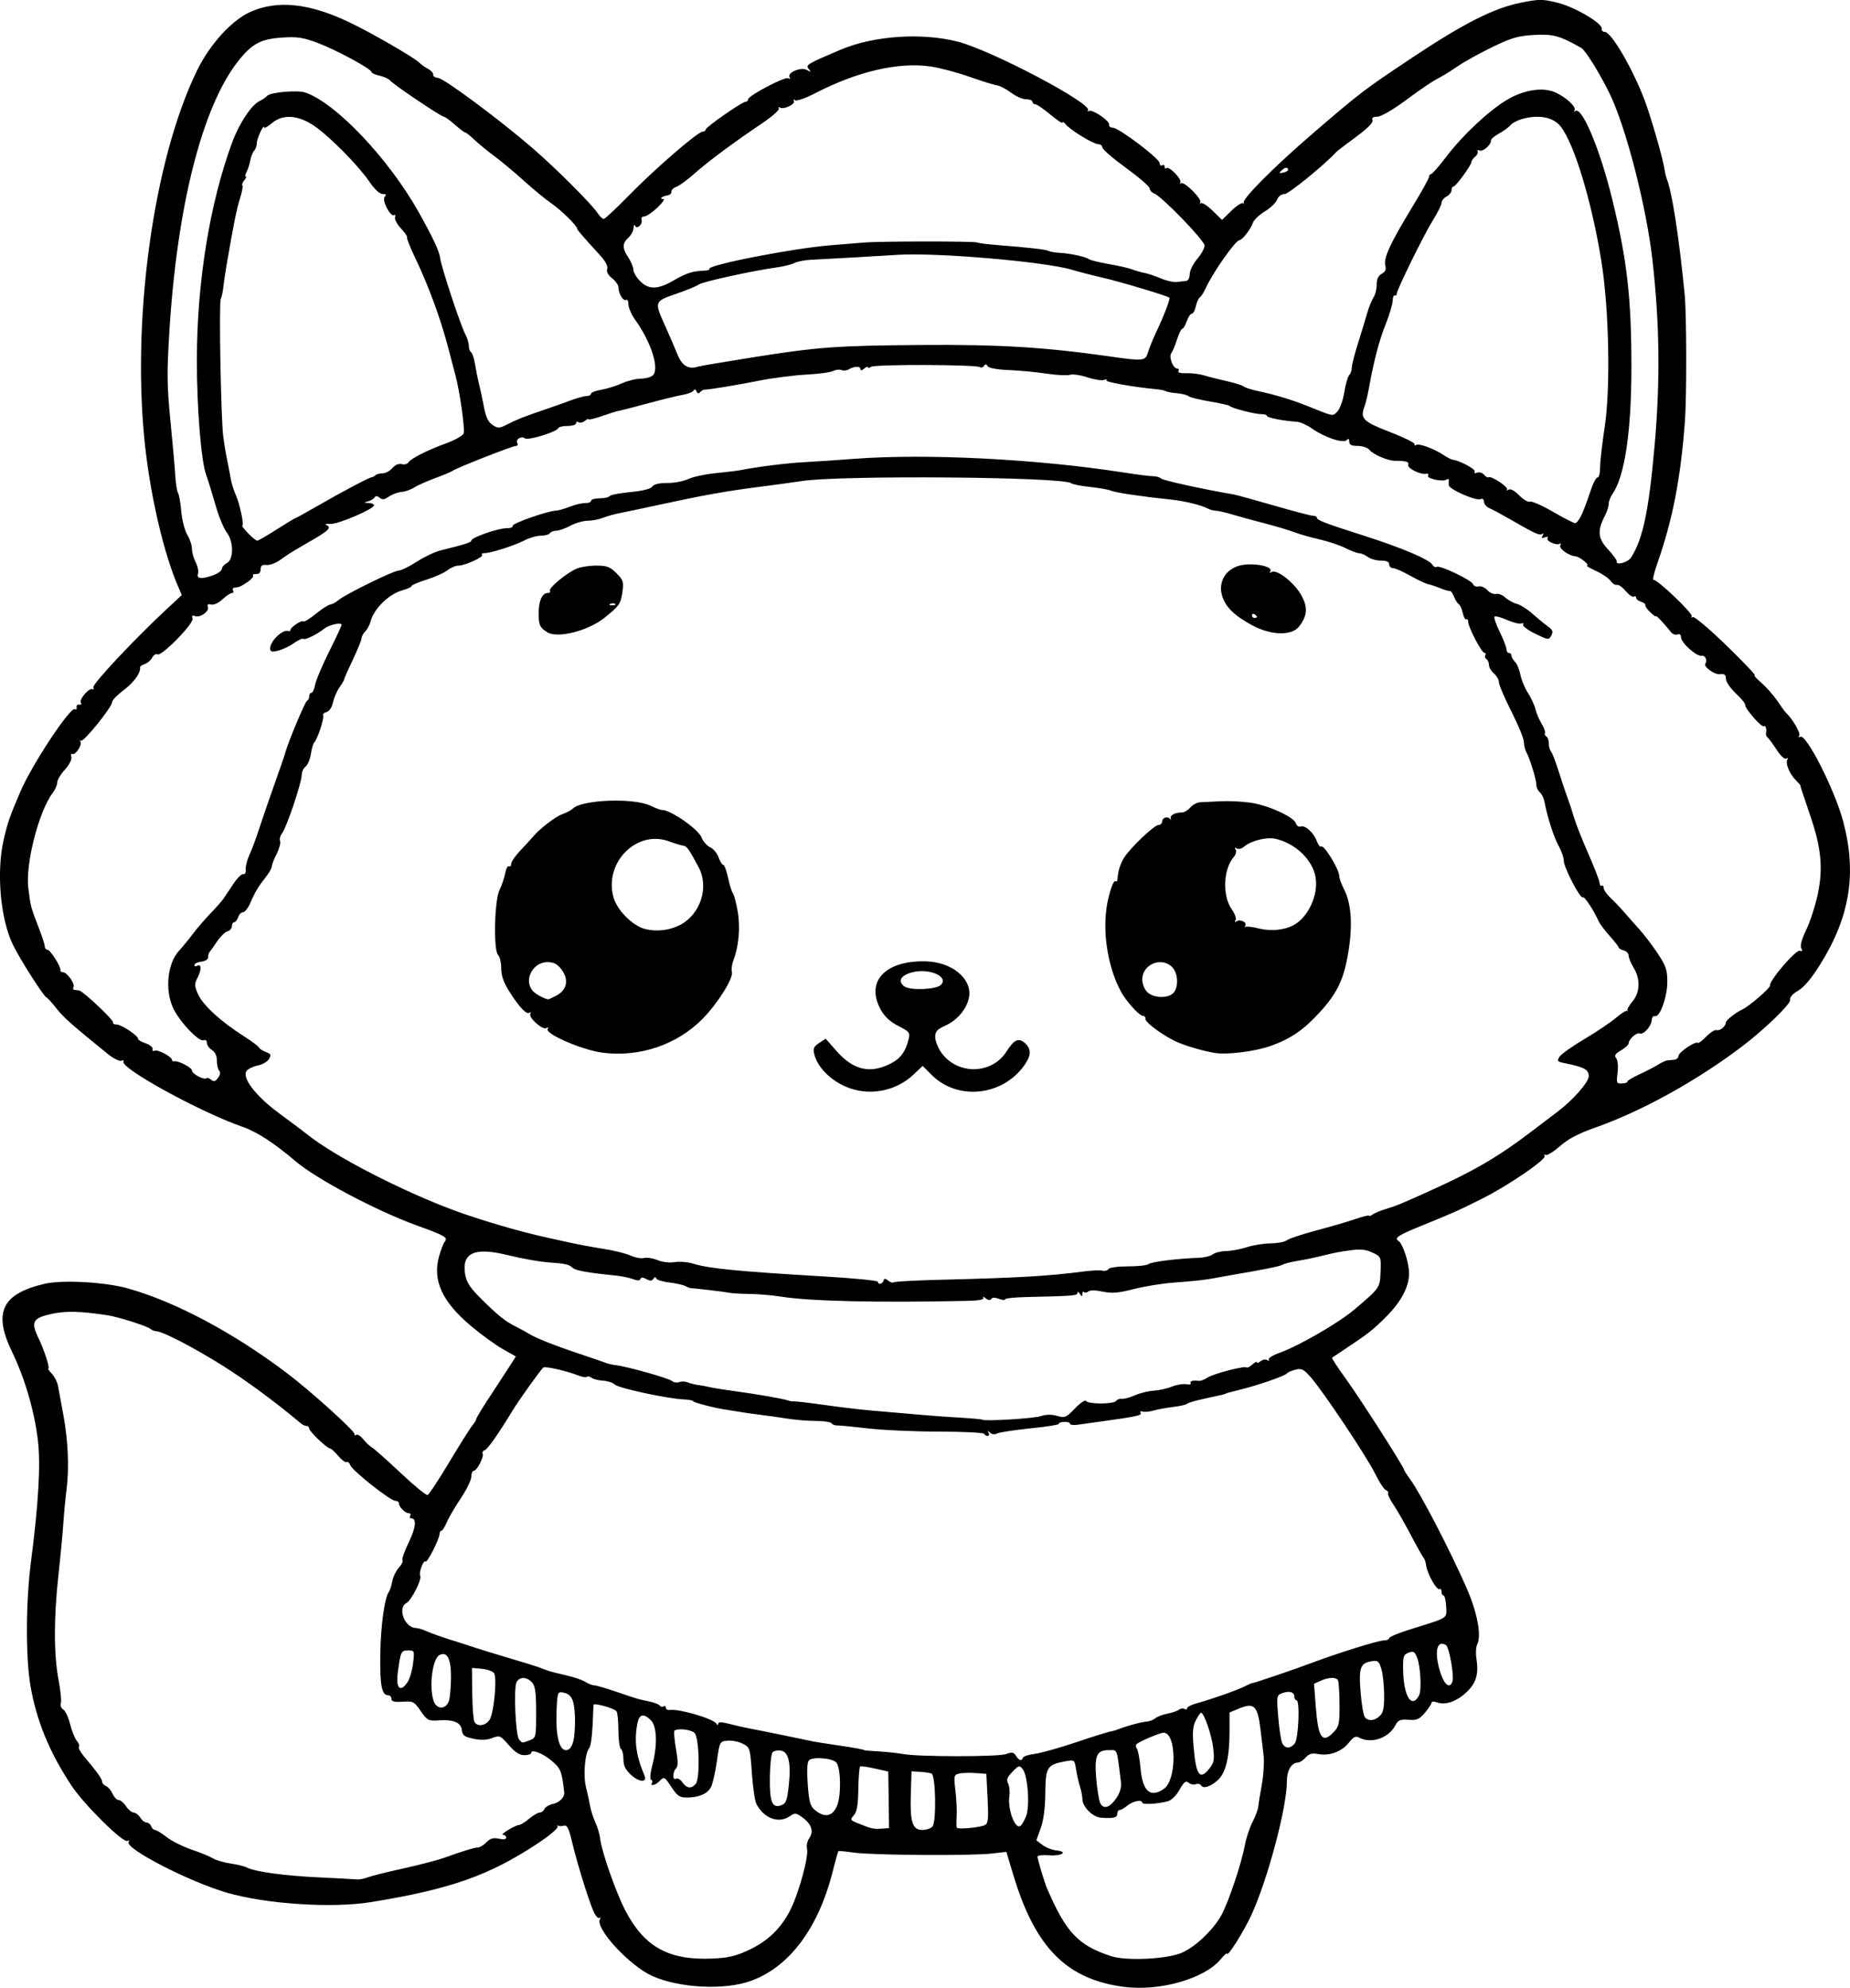 <?xml version="1.0" encoding="UTF-8" standalone="no"?>
<!-- Created with Inkscape (http://www.inkscape.org/) -->

<svg
   width="196.241mm"
   height="210.905mm"
   viewBox="0 0 196.241 210.905"
   version="1.1"
   id="svg5"
   xml:space="preserve"
   xmlns="http://www.w3.org/2000/svg"
   xmlns:svg="http://www.w3.org/2000/svg"><defs
     id="defs2" /><g
     id="layer1"
     transform="translate(26.891,-23.335)"><path
       style="fill:#000000;stroke-width:0.265"
       d="m 92.421,234.146 c -6.143,-0.778 -9.493,-4.14 -11.815,-11.857 l -0.745,-2.475 -1.565,0.177 c -2.199,0.249 -12.671,0.18 -14.582,-0.097 -0.873,-0.126 -1.626,-0.195 -1.672,-0.153 -0.047,0.042 -0.31,0.978 -0.586,2.082 -1.518,6.074 -4.601,10.204 -8.722,11.686 -2.776,0.998 -7.545,0.758 -10.426,-0.525 -2.404,-1.07 -6.106,-5.083 -5.561,-6.028 0.108,-0.187 0.1,-0.253 -0.019,-0.146 -0.118,0.107 -0.372,-0.109 -0.564,-0.479 -0.462,-0.89 -1.765,-5.04 -2.349,-7.476 -0.392,-1.637 -0.54,-1.921 -0.947,-1.814 -0.265,0.069 -0.528,0.05 -0.584,-0.044 -0.056,-0.094 -0.067,-0.026 -0.025,0.151 0.043,0.177 -0.9,0.968 -2.094,1.757 -5.175,3.422 -9.241,4.855 -17.68,6.234 -4.126,0.674 -11.146,0.216 -15.315,-0.999 -4.029,-1.174 -10.844,-4.693 -10.42,-5.38 0.11,-0.178 0.063,-0.222 -0.116,-0.111 -0.443,0.274 -4.617,-3.852 -5.962,-5.895 -2.313,-3.511 -3.667,-6.795 -4.317,-10.473 -0.534,-3.019 -0.517,-8.941 0.038,-13.237 0.81,-6.274 1.041,-10.359 0.732,-12.932 -0.369,-3.071 -1.396,-6.584 -2.725,-9.323 -2.041,-4.206 -1.107,-6.178 3.435,-7.247 1.894,-0.446 6.443,-0.189 8.884,0.501 5.032,1.423 11.158,4.688 16.801,8.954 2.538,1.918 7.298,6.219 7.203,6.507 -0.04,0.12 0.04,0.149 0.178,0.064 0.137,-0.085 0.468,0.122 0.734,0.46 0.266,0.338 0.678,0.726 0.915,0.862 0.237,0.136 1.602,1.351 3.034,2.698 1.432,1.348 2.726,2.411 2.876,2.364 0.15,-0.048 1.19,-1.621 2.311,-3.497 1.121,-1.876 2.222,-3.625 2.447,-3.888 0.225,-0.263 0.41,-0.566 0.41,-0.674 2.7e-4,-0.107 0.55,-1.029 1.221,-2.047 0.671,-1.019 1.617,-2.469 2.102,-3.224 l 0.881,-1.372 -1.4,-0.79 c -0.77,-0.434 -2.295,-1.544 -3.388,-2.465 -3.017,-2.541 -4.057,-4.79 -3.376,-7.308 0.185,-0.685 0.456,-1.4 0.602,-1.588 0.377,-0.486 0.135,-0.629 -2.993,-1.764 -4.215,-1.529 -10.592,-4.906 -12.782,-6.77 -2.306,-1.963 -4.136,-3.151 -5.669,-3.682 -4.442,-1.538 -13.031,-6.253 -12.616,-6.925 0.076,-0.123 -0.029,-0.159 -0.232,-0.081 -0.204,0.078 -0.855,-0.251 -1.447,-0.731 -3.808,-3.086 -4.68,-3.86 -5.433,-4.823 -0.463,-0.592 -0.944,-1.12 -1.069,-1.174 -0.317,-0.136 -2.867,-4.15 -3.572,-5.622 -1.313,-2.743 -1.742,-7.698 -0.96,-11.082 0.436,-1.887 0.63,-2.448 1.759,-5.089 1.241,-2.903 5.324,-9.08 5.805,-8.783 0.135,0.084 0.213,-0.006 0.173,-0.198 -0.04,-0.193 0.085,-0.318 0.278,-0.278 0.197,0.041 0.272,-0.055 0.171,-0.218 -0.21,-0.34 0.905,-1.624 1.234,-1.42 0.123,0.076 0.166,-0.017 0.097,-0.207 -0.122,-0.333 4.334,-5.087 7.733,-8.25 l 1.647,-1.533 -0.417,-0.969 c -1.445,-3.361 -2.807,-9.089 -3.428,-14.419 -1.565,-13.427 0.776,-30.676 5.467,-40.277 1.368,-2.799 3.705,-5.355 5.693,-6.225 2.871,-1.256 6.203,-0.903 10.423,1.104 2.366,1.125 6.908,3.749 7.48,4.32 0.185,0.185 0.6,0.478 0.923,0.65 0.323,0.173 0.559,0.445 0.524,0.605 -0.035,0.16 0.196,0.314 0.513,0.343 0.655,0.06 6.476,4.383 10.019,7.442 2.488,2.148 6.254,5.911 6.928,6.923 0.218,0.327 0.504,0.595 0.635,0.595 0.131,0 1.338,-1.127 2.682,-2.505 2.719,-2.788 7.29,-6.743 7.801,-6.751 0.182,-0.003 0.331,-0.104 0.331,-0.225 0,-0.259 3.872,-2.955 4.244,-2.955 0.14,0 0.254,-0.111 0.254,-0.246 0,-0.39 3.93,-2.455 4.272,-2.244 0.187,0.116 0.237,0.075 0.126,-0.104 -0.299,-0.484 1.203,-1.122 1.828,-0.776 0.448,0.248 0.475,0.232 0.195,-0.111 -0.341,-0.417 -0.15,-0.532 3.376,-2.028 3.521,-1.494 8.597,-1.845 12.451,-0.86 3.576,0.913 14.399,6.633 13.801,7.293 -0.109,0.12 -0.069,0.145 0.089,0.055 0.371,-0.211 2.241,1.056 2.158,1.463 -0.035,0.171 0.147,0.316 0.404,0.323 0.65,0.017 4.957,3.281 4.957,3.756 0,0.213 0.119,0.315 0.265,0.225 0.146,-0.09 0.265,-0.018 0.265,0.161 0,0.178 0.081,0.243 0.18,0.144 0.266,-0.266 1.681,1.182 1.488,1.521 -0.091,0.16 -0.064,0.199 0.059,0.086 0.301,-0.274 2.264,1.667 2.056,2.033 -0.09,0.158 -0.063,0.196 0.06,0.084 0.123,-0.112 0.678,0.239 1.233,0.781 l 1.009,0.985 1.009,-0.985 c 0.555,-0.542 1.12,-0.893 1.257,-0.781 0.136,0.112 0.157,0.093 0.046,-0.042 -0.274,-0.333 3.162,-3.789 7.346,-7.389 5.019,-4.319 5.395,-4.605 10.423,-7.956 5.558,-3.704 8.775,-5.332 11.655,-5.9 1.939,-0.382 2.261,-0.381 3.865,0.015 1.839,0.454 4.801,2.207 4.682,2.772 -0.036,0.174 0.101,0.316 0.305,0.316 0.703,0 2.979,3.901 4.256,7.294 0.676,1.795 1.963,6.287 2.105,7.343 0.043,0.317 0.148,0.756 0.235,0.974 0.561,1.412 1.292,6.15 1.897,12.303 0.199,2.023 0.216,10.831 0.025,13.361 -0.463,6.15 -1.292,10.426 -2.929,15.113 -0.348,0.995 -0.532,1.782 -0.41,1.749 0.364,-0.098 4.225,3.585 4.052,3.865 -0.087,0.142 -0.033,0.179 0.121,0.084 0.154,-0.095 1.75,1.253 3.547,2.997 1.796,1.744 3.158,3.173 3.025,3.175 -0.133,0.002 0.181,0.365 0.697,0.805 0.516,0.441 1.279,1.304 1.696,1.918 0.417,0.615 0.824,1.177 0.905,1.25 0.665,0.598 1.583,2.153 1.424,2.411 -0.119,0.192 -0.084,0.248 0.089,0.141 0.62,-0.383 3.648,5.568 4.559,8.958 1.48,5.509 0.732,10.156 -2.454,15.242 -0.908,1.45 -1.702,2.389 -2.317,2.742 -0.585,0.336 -0.902,0.699 -0.846,0.97 0.089,0.434 -2.787,3.21 -5.23,5.047 -4.842,3.642 -10.545,6.783 -15.477,8.523 -1.778,0.627 -2.84,1.188 -3.724,1.966 -0.68,0.599 -1.359,1.012 -1.509,0.919 -0.15,-0.093 -0.196,-0.044 -0.102,0.109 0.218,0.353 -3.788,3.098 -6.572,4.503 -2.455,1.238 -3.124,1.538 -6.35,2.846 -2.611,1.058 -3.084,1.364 -2.585,1.672 0.464,0.287 1.131,2.333 1.124,3.451 -0.009,1.425 -0.832,2.984 -2.417,4.577 -1.392,1.399 -1.949,1.835 -4.406,3.46 -0.682,0.451 -1.287,0.855 -1.343,0.899 -0.056,0.043 0.611,1.064 1.482,2.269 1.517,2.097 6.161,9.358 6.161,9.634 0,0.073 0.281,0.511 0.624,0.975 1.101,1.486 4.213,7.478 6.002,11.558 1.136,2.59 1.595,5.019 1.13,5.975 -0.136,0.279 -0.18,0.924 -0.098,1.433 0.269,1.681 0.01,2.625 -0.987,3.593 -1.053,1.023 -2.274,1.46 -3.165,1.135 -0.337,-0.123 -0.595,-0.114 -0.595,0.021 0,0.131 -0.315,0.612 -0.7,1.069 -0.599,0.712 -0.851,0.821 -1.748,0.756 -0.896,-0.065 -1.1,0.023 -1.406,0.606 -0.701,1.338 -2.552,1.965 -3.811,1.291 -0.39,-0.209 -0.608,-0.105 -1.107,0.527 -0.744,0.943 -2.055,1.432 -3.24,1.21 -0.667,-0.125 -0.975,-0.04 -1.347,0.371 -0.265,0.293 -0.634,0.533 -0.819,0.533 -0.677,0 -1.169,0.831 -1.169,1.975 0,2.785 -2.043,10.471 -3.788,14.246 -0.802,1.736 -2.562,4.511 -2.562,4.039 0,-0.106 -0.313,0.18 -0.696,0.635 -1.708,2.03 -6.422,3.38 -10.152,2.908 z m -39.952,-3.888 c 2.054,-0.943 3.496,-2.327 4.486,-4.304 0.901,-1.801 1.957,-5.679 1.76,-6.464 -0.08,-0.32 0.023,-0.824 0.23,-1.119 0.502,-0.717 0.262,-1.487 -0.682,-2.185 -0.715,-0.529 -0.823,-0.542 -1.36,-0.166 -1.185,0.83 -2.758,0.252 -3.57,-1.311 -0.151,-0.291 -0.361,-1.753 -0.466,-3.249 -0.188,-2.667 -0.207,-2.728 -0.973,-3.124 -0.43,-0.222 -1.156,-0.367 -1.613,-0.322 -0.827,0.081 -0.833,0.092 -1.133,2.206 -0.166,1.169 -0.447,2.395 -0.623,2.725 -0.379,0.707 -1.295,1.104 -2.551,1.104 -0.763,0 -1.015,-0.166 -1.605,-1.058 -0.795,-1.201 -0.791,-1.199 -1.329,-0.661 -0.431,0.431 -1.013,0.548 -0.77,0.155 0.082,-0.133 0.038,-0.282 -0.097,-0.331 -0.143,-0.051 -0.088,-0.696 0.131,-1.535 0.56,-2.148 0.498,-4.122 -0.152,-4.771 -0.755,-0.755 -1.232,-0.655 -1.422,0.298 -0.372,1.862 -0.162,3.445 0.74,5.555 0.329,0.771 -0.539,0.747 -1.4,-0.039 -0.626,-0.572 -0.829,-0.983 -0.829,-1.682 0,-0.509 -0.119,-0.999 -0.265,-1.089 -0.146,-0.09 -0.266,-0.96 -0.269,-1.934 -0.002,-0.974 -0.091,-1.9 -0.198,-2.057 -0.22,-0.325 -2.441,-0.939 -2.448,-0.677 -0.082,2.808 -0.231,4.316 -0.453,4.59 -0.468,0.579 -0.653,2.912 -0.331,4.18 0.166,0.654 0.362,1.547 0.435,1.983 0.073,0.437 0.323,1.21 0.555,1.72 0.232,0.509 0.46,1.283 0.505,1.72 0.138,1.314 1.673,5.702 2.655,7.592 2.018,3.883 4.588,5.314 9.205,5.127 1.668,-0.067 2.481,-0.253 3.836,-0.875 z m 46.07,0.228 c 1.412,-0.645 3.163,-2.301 4.072,-3.853 0.734,-1.252 2.162,-5.471 2.546,-7.52 0.146,-0.779 0.517,-1.898 0.824,-2.488 0.307,-0.589 0.578,-1.321 0.603,-1.626 0.025,-0.305 0.196,-1.369 0.38,-2.363 0.186,-1 0.262,-2.419 0.171,-3.175 -0.091,-0.752 -0.229,-1.903 -0.307,-2.558 -0.315,-2.633 -0.669,-2.976 -2.349,-2.274 l -0.945,0.395 v 1.985 c 0,2.794 -0.408,4.464 -1.276,5.222 -0.798,0.697 -1.512,0.905 -1.756,0.512 -0.088,-0.143 -0.337,-0.192 -0.552,-0.11 -0.215,0.083 -0.558,0.012 -0.761,-0.156 -0.298,-0.247 -0.485,-0.102 -0.961,0.745 -0.364,0.648 -0.856,1.121 -1.281,1.232 -1.081,0.283 -2.674,0.365 -2.674,0.137 0,-0.366 -1.026,-0.161 -1.583,0.316 -0.297,0.255 -0.658,0.463 -0.802,0.463 -0.144,0 -0.262,0.179 -0.262,0.397 0,0.415 -0.396,0.513 -1.72,0.422 -0.885,-0.06 -1.981,-1.161 -1.983,-1.991 -8e-4,-0.281 -0.117,-0.876 -0.258,-1.323 -0.141,-0.447 -0.327,-1.271 -0.414,-1.831 -0.156,-1.011 -0.164,-1.017 -1.132,-0.84 -1.939,0.354 -2.103,0.613 -2.129,3.355 -0.015,1.614 -0.181,2.889 -0.486,3.738 l -0.463,1.288 0.655,0.496 c 0.36,0.273 1.012,0.532 1.449,0.575 1.311,0.131 0.63,0.616 -0.728,0.518 -0.691,-0.05 -1.255,0.01 -1.254,0.132 0.004,0.302 0.735,2.741 1.019,3.398 2.019,4.677 3.278,6.01 6.762,7.164 1.654,0.547 6.043,0.326 7.595,-0.382 z m -86.408,-7.976 c 0.389,-0.148 2.093,-0.573 3.788,-0.945 1.694,-0.372 3.676,-0.893 4.404,-1.158 1.835,-0.668 3.156,-1.068 3.525,-1.068 0.172,0 0.558,-0.246 0.858,-0.546 0.412,-0.412 0.737,-0.504 1.323,-0.376 0.485,0.106 0.777,0.063 0.777,-0.115 0,-0.157 -0.149,-0.286 -0.331,-0.287 -0.182,-5.3e-4 0.059,-0.239 0.536,-0.529 0.476,-0.29 0.995,-0.528 1.152,-0.528 0.157,0 0.64,-0.298 1.072,-0.661 0.432,-0.364 0.943,-0.661 1.134,-0.661 0.192,0 0.412,-0.167 0.491,-0.372 0.079,-0.205 0.498,-0.45 0.932,-0.545 0.67,-0.147 1.221,-0.713 1.168,-1.199 -0.243,-2.24 -0.363,-2.546 -1.31,-3.353 -0.965,-0.822 -2.199,-1.296 -2.199,-0.844 0,0.125 -0.324,0.228 -0.72,0.228 -0.511,0 -0.992,-0.31 -1.654,-1.068 -0.894,-1.023 -0.968,-1.055 -1.758,-0.749 -0.575,0.222 -1.177,0.245 -1.984,0.076 -0.987,-0.207 -1.171,-0.349 -1.241,-0.953 -0.088,-0.76 -0.888,-1.099 -2.362,-1.002 -1.202,0.08 -1.292,0.034 -2.03,-1.031 -0.665,-0.96 -0.783,-1.019 -1.888,-0.945 -0.882,0.059 -1.179,-0.016 -1.179,-0.299 0,-0.208 -0.15,-0.378 -0.333,-0.378 -0.695,0 -0.893,-0.978 -0.856,-4.233 0.035,-3.073 0.449,-6.126 0.916,-6.747 0.109,-0.146 0.272,-0.654 0.363,-1.13 0.09,-0.476 0.4,-1.119 0.69,-1.429 0.289,-0.31 0.462,-0.668 0.383,-0.795 -0.078,-0.127 0.226,-0.986 0.676,-1.909 0.76,-1.559 0.851,-2.543 0.235,-2.543 -0.139,0 -0.178,-0.119 -0.088,-0.265 0.09,-0.146 0.029,-0.265 -0.136,-0.265 -0.379,0 -1.055,-0.666 -1.055,-1.039 0,-0.156 -0.175,-0.283 -0.39,-0.283 -0.526,0 -4.553,-3.187 -4.769,-3.774 -0.094,-0.257 -0.271,-0.405 -0.393,-0.33 -0.122,0.075 -0.522,-0.221 -0.89,-0.658 -0.368,-0.437 -0.765,-0.798 -0.884,-0.802 -0.324,-0.011 -2.2,-1.813 -2.2,-2.113 0,-0.144 -0.124,-0.261 -0.276,-0.261 -0.152,0 -0.42,-0.121 -0.595,-0.269 -2.643,-2.227 -5.809,-4.564 -8.32,-6.142 -3.058,-1.921 -6.386,-3.643 -7.039,-3.643 -0.183,0 -0.445,-0.104 -0.583,-0.232 -0.328,-0.303 -3.43,-1.289 -4.617,-1.467 -2.826,-0.426 -4.348,-0.465 -5.831,-0.151 -2.057,0.436 -2.29,0.842 -1.467,2.548 0.641,1.329 1.264,3.271 1.048,3.271 -0.067,0 0.109,0.248 0.391,0.55 0.282,0.303 0.57,0.868 0.641,1.257 0.071,0.389 0.327,1.778 0.57,3.088 0.509,2.747 0.634,5.665 0.34,7.938 -0.113,0.873 -0.266,2.48 -0.339,3.572 -0.073,1.091 -0.308,3.573 -0.522,5.515 -0.497,4.513 -0.494,8.438 0.007,11.058 0.218,1.137 0.331,2.27 0.253,2.517 -0.079,0.248 0.033,0.548 0.25,0.669 0.216,0.121 0.542,0.814 0.726,1.541 0.183,0.727 0.508,1.531 0.72,1.786 0.213,0.256 0.311,0.541 0.218,0.633 -0.093,0.093 0.156,0.557 0.553,1.031 1.429,1.708 1.905,2.374 1.909,2.671 0.002,0.166 0.183,0.371 0.403,0.456 0.22,0.084 0.536,0.454 0.704,0.822 0.168,0.368 0.462,0.669 0.653,0.669 0.192,0 0.543,0.298 0.782,0.661 0.238,0.364 0.597,0.661 0.798,0.661 0.2,0 0.513,0.238 0.695,0.529 0.182,0.291 0.484,0.529 0.672,0.529 0.188,0 0.41,0.179 0.494,0.397 0.084,0.218 0.271,0.397 0.417,0.397 0.145,0 0.698,0.34 1.228,0.756 0.53,0.416 1.738,1.019 2.684,1.341 0.946,0.322 1.958,0.738 2.249,0.925 0.291,0.187 1.112,0.427 1.825,0.533 0.713,0.106 1.487,0.294 1.72,0.418 0.843,0.447 3.938,0.877 7.568,1.052 2.037,0.098 3.905,0.198 4.15,0.222 0.245,0.024 0.764,-0.077 1.153,-0.225 z m 55.245,-8.22 -0.042,-3 -1.411,-0.318 c -0.776,-0.175 -1.482,-0.274 -1.57,-0.22 -0.087,0.054 -0.177,1.134 -0.198,2.4 -0.029,1.73 -0.148,2.422 -0.478,2.786 -0.414,0.458 -0.389,0.504 0.46,0.85 1.401,0.569 1.638,0.623 2.486,0.56 l 0.794,-0.059 z m 4.645,2.833 c 0.435,-0.524 0.346,-5.452 -0.102,-5.624 -0.186,-0.071 -0.739,-0.152 -1.229,-0.18 l -0.891,-0.05 -0.075,2.406 c -0.094,2.986 0.172,3.812 1.227,3.812 0.422,0 0.904,-0.164 1.07,-0.364 z m 5.577,-0.161 c 0.333,-0.178 0.38,-0.664 0.271,-2.821 l -0.132,-2.607 -1.169,-0.084 c -0.643,-0.046 -1.426,-0.019 -1.739,0.059 -0.535,0.134 -0.558,0.244 -0.373,1.803 0.108,0.913 0.167,2.137 0.13,2.719 -0.037,0.582 -0.032,1.129 0.011,1.214 0.104,0.211 2.499,-0.016 3.003,-0.284 z m 4.341,-0.898 c 0.438,-1.048 0.204,-4.371 -0.355,-5.044 -0.342,-0.412 -0.425,-0.389 -1.084,0.299 -0.559,0.584 -0.658,0.852 -0.457,1.238 0.141,0.271 0.203,0.863 0.136,1.315 -0.204,1.389 0.583,3.555 1.162,3.198 0.131,-0.081 0.4,-0.534 0.597,-1.006 z m -20.037,-1.147 c 0.462,-1.106 0.399,-4.107 -0.096,-4.603 -0.473,-0.473 -2.564,-0.616 -2.896,-0.197 -0.185,0.233 -0.226,1.135 -0.116,2.57 0.145,1.884 0.261,2.285 0.788,2.712 1.021,0.827 1.845,0.656 2.32,-0.482 z m -5.124,-2.148 c 0.262,-2.369 -0.017,-3.584 -0.849,-3.705 -0.336,-0.049 -0.725,0.027 -0.866,0.168 -0.141,0.141 -0.271,1.329 -0.29,2.64 -0.038,2.662 0.243,3.352 1.222,2.991 0.487,-0.179 0.608,-0.504 0.784,-2.093 z m 34.755,1.331 c 0.396,-0.587 0.552,-1.145 0.48,-1.718 -0.46,-3.694 -0.33,-3.362 -1.319,-3.362 -1.265,0 -1.511,0.593 -1.292,3.112 0.098,1.126 0.29,2.263 0.426,2.527 0.349,0.677 1.021,0.457 1.705,-0.559 z m 5.055,-0.988 c 1.361,-0.953 1.326,-5.943 -0.042,-5.943 -0.395,0 -2.585,0.929 -2.876,1.22 -0.103,0.103 -0.085,0.317 0.039,0.476 0.124,0.159 0.3,1.122 0.391,2.141 0.213,2.404 1.051,3.113 2.487,2.107 z m -49.676,-0.518 c 0.473,-0.57 0.372,-4.903 -0.127,-5.402 -0.365,-0.365 -1.84,-0.524 -2.134,-0.231 -0.08,0.08 -0.007,0.943 0.163,1.918 0.227,1.306 0.231,1.851 0.013,2.068 -0.382,0.382 -0.391,1.338 -0.01,1.103 0.157,-0.097 0.462,0.074 0.676,0.381 0.459,0.656 0.961,0.713 1.418,0.162 z m 54.499,-1.641 c 0.48,-0.61 0.536,-0.926 0.387,-2.183 -0.163,-1.376 -0.972,-3.719 -1.285,-3.719 -0.077,0 -0.327,0.36 -0.554,0.801 -0.325,0.628 -0.376,1.243 -0.236,2.844 0.264,3.03 0.661,3.562 1.688,2.256 z M 81.617,209.82 c 0.049,-0.143 0.612,-0.325 1.252,-0.405 0.64,-0.08 2.604,-0.631 4.366,-1.224 1.761,-0.593 3.381,-1.104 3.599,-1.135 0.218,-0.031 0.575,-0.128 0.794,-0.216 0.911,-0.366 2.552,-0.818 3.078,-0.847 0.311,-0.017 0.739,-0.175 0.951,-0.352 0.213,-0.176 0.792,-0.398 1.287,-0.492 0.495,-0.094 1.044,-0.284 1.22,-0.421 0.176,-0.138 0.443,-0.173 0.595,-0.08 0.152,0.094 0.276,0.059 0.276,-0.077 0,-0.136 0.446,-0.368 0.992,-0.515 1.478,-0.398 4.34,-1.404 5.093,-1.791 0.364,-0.187 0.75,-0.353 0.857,-0.371 0.246,-0.04 0.424,-0.097 2.847,-0.916 1.091,-0.369 2.639,-0.918 3.44,-1.22 2.735,-1.031 7.061,-2.379 7.632,-2.379 0.314,0 0.57,-0.108 0.57,-0.241 0,-0.132 1.042,-0.564 2.315,-0.959 4.045,-1.254 3.799,-1.096 3.731,-2.409 -0.033,-0.635 -0.157,-1.154 -0.275,-1.154 -0.118,0 -0.215,-0.186 -0.215,-0.412 0,-0.227 -0.1,-0.351 -0.222,-0.275 -0.28,0.173 -1.286,-1.606 -1.407,-2.487 -0.05,-0.364 -0.162,-0.721 -0.25,-0.794 -0.088,-0.073 -0.701,-1.163 -1.362,-2.422 -0.662,-1.259 -1.507,-2.738 -1.879,-3.285 -0.372,-0.548 -0.623,-1.082 -0.557,-1.188 0.066,-0.106 -0.039,-0.253 -0.233,-0.328 -0.194,-0.074 -0.691,-0.831 -1.104,-1.681 -0.858,-1.764 -5.48,-8.703 -6.827,-10.25 -0.784,-0.9 -0.995,-1.006 -1.661,-0.839 -0.42,0.105 -0.824,0.283 -0.898,0.395 -0.171,0.258 -3.125,1.28 -5.03,1.74 -0.8,0.193 -1.455,0.371 -1.455,0.394 0,0.053 -0.384,0.145 -2.381,0.573 -0.873,0.187 -1.647,0.418 -1.72,0.513 -0.073,0.095 -0.728,0.245 -1.455,0.334 -0.728,0.089 -1.68,0.264 -2.117,0.389 -0.437,0.125 -0.959,0.171 -1.161,0.102 -0.202,-0.069 -0.294,-0.007 -0.204,0.139 0.164,0.265 -0.33,0.375 -3.926,0.876 -1.019,0.142 -2.239,0.313 -2.712,0.381 -0.473,0.068 -0.86,0.02 -0.86,-0.108 0,-0.127 -0.286,-0.214 -0.636,-0.193 -0.35,0.021 -0.59,0.113 -0.533,0.205 0.057,0.092 -1.294,0.309 -3.002,0.483 -1.708,0.174 -3.298,0.417 -3.534,0.541 -0.265,0.139 -0.558,0.107 -0.766,-0.086 -0.261,-0.241 -0.295,-0.237 -0.151,0.019 0.207,0.366 -0.259,0.466 -0.483,0.104 -0.077,-0.125 -2.257,-0.23 -4.844,-0.234 -2.587,-0.004 -5.954,-0.156 -7.482,-0.338 -1.528,-0.182 -2.984,-0.323 -3.236,-0.312 -0.252,0.011 -0.527,-0.092 -0.611,-0.229 -0.084,-0.136 -0.831,-0.249 -1.659,-0.25 -0.828,-0.001 -2.22,-0.116 -3.093,-0.256 -0.873,-0.14 -2.123,-0.316 -2.778,-0.392 -0.655,-0.076 -1.667,-0.22 -2.249,-0.321 -0.582,-0.101 -1.177,-0.197 -1.323,-0.214 -0.979,-0.112 -3.572,-0.766 -3.572,-0.9 -1.2e-4,-0.09 -0.447,-0.181 -0.992,-0.201 -1.674,-0.062 -6.951,-1.198 -7.331,-1.577 -0.197,-0.197 -0.756,-0.382 -1.243,-0.411 -0.487,-0.029 -1.037,-0.168 -1.222,-0.308 -0.185,-0.141 -0.406,-0.187 -0.49,-0.102 -0.084,0.084 -0.468,0.03 -0.854,-0.12 -1.316,-0.513 -3.521,-1.021 -3.769,-0.868 -0.22,0.136 -2.6,3.463 -3.281,4.588 -1.479,2.441 -2.605,4.047 -2.921,4.168 -0.211,0.081 -0.319,0.25 -0.241,0.376 0.184,0.297 -0.608,1.832 -0.945,1.832 -0.142,0 -0.258,0.282 -0.258,0.626 0,0.345 -0.509,1.386 -1.132,2.315 -0.622,0.929 -1.292,2.076 -1.487,2.549 -0.196,0.473 -0.44,0.86 -0.544,0.86 -0.104,0 -0.194,0.149 -0.2,0.331 -0.019,0.557 -1.311,3.109 -1.486,2.935 -0.215,-0.215 -0.754,1.209 -0.57,1.506 0.214,0.346 -0.932,2.618 -1.464,2.903 -0.981,0.525 -0.175,2.644 1.006,2.644 0.205,0 0.748,0.168 1.206,0.372 0.459,0.205 1.608,0.613 2.554,0.907 0.946,0.294 2.077,0.658 2.514,0.808 0.437,0.15 2.044,0.643 3.572,1.096 1.528,0.453 2.957,0.894 3.175,0.98 0.218,0.086 0.456,0.177 0.529,0.202 0.073,0.025 0.311,0.11 0.529,0.188 0.218,0.078 1.052,0.289 1.852,0.469 0.8,0.18 1.719,0.493 2.041,0.695 0.322,0.202 0.743,0.368 0.935,0.368 0.192,0 1.238,0.302 2.324,0.672 2.446,0.832 2.301,0.789 3.499,1.036 0.547,0.113 1.062,0.312 1.143,0.444 0.081,0.131 0.258,0.17 0.394,0.087 0.135,-0.084 0.246,-0.019 0.246,0.145 0,0.163 0.208,0.267 0.463,0.231 0.964,-0.136 4.557,0.922 4.886,1.439 0.133,0.209 0.2,0.216 0.203,0.021 0.003,-0.206 0.389,-0.192 1.318,0.049 0.723,0.187 1.645,0.396 2.051,0.464 0.405,0.068 1.987,0.384 3.515,0.702 1.528,0.318 2.996,0.622 3.262,0.676 0.266,0.054 1.338,0.222 2.381,0.375 1.954,0.285 2.956,0.468 2.956,0.54 0,0.023 0.714,0.083 1.587,0.134 0.873,0.051 2.004,0.173 2.514,0.271 1.585,0.306 10.126,0.312 10.949,0.008 0.635,-0.235 0.812,-0.204 1.057,0.181 0.329,0.517 0.605,0.594 0.738,0.204 z m -47.716,-1.659 c 0.142,-0.473 0.231,-1.67 0.196,-2.659 -0.066,-1.873 -0.362,-2.451 -1.34,-2.612 -0.487,-0.08 -0.536,0.083 -0.612,2.03 -0.1,2.54 0.28,4.101 0.999,4.101 0.332,0 0.584,-0.286 0.757,-0.86 z m 76.545,0.158 c 0.405,-0.487 0.577,-4.59 0.193,-4.59 -0.125,0 -0.227,-0.166 -0.227,-0.369 0,-0.503 -0.536,-0.667 -1.28,-0.39 -0.605,0.225 -0.615,0.282 -0.431,2.545 0.103,1.273 0.297,2.523 0.43,2.778 0.304,0.582 0.844,0.593 1.315,0.026 z m -81.146,-0.35 c 0.667,-0.254 0.679,-0.303 0.679,-2.956 0,-2.139 -0.091,-2.798 -0.438,-3.182 -0.554,-0.612 -1.323,-0.622 -1.639,-0.021 -0.323,0.615 -0.105,5.622 0.265,6.067 0.346,0.417 0.288,0.412 1.134,0.091 z m 85.321,-0.906 c 0.528,-0.562 0.595,-0.9 0.58,-2.928 -0.009,-1.261 -0.086,-2.404 -0.169,-2.54 -0.21,-0.339 -1.017,-0.309 -1.845,0.068 l -0.69,0.314 0.182,2.398 c 0.258,3.397 0.701,4.01 1.942,2.688 z m -89.57,-1.283 c 0.454,-0.719 0.803,-4.417 0.465,-4.929 -0.132,-0.2 -0.713,-0.407 -1.291,-0.459 l -1.051,-0.095 0.029,2.708 c 0.016,1.489 0.125,2.857 0.243,3.039 0.34,0.526 1.195,0.385 1.605,-0.265 z m 94.403,-0.372 c 0.376,-0.34 0.484,-0.827 0.482,-2.183 -8e-4,-0.96 -0.126,-2.195 -0.279,-2.744 -0.232,-0.834 -0.38,-0.986 -0.895,-0.917 -1.354,0.181 -1.534,0.617 -1.332,3.225 0.102,1.317 0.306,2.544 0.453,2.726 0.369,0.456 0.996,0.414 1.571,-0.107 z m -98.706,-1.679 c 0.101,-0.364 0.191,-1.435 0.201,-2.381 0.021,-2.015 -0.406,-2.853 -1.229,-2.413 -0.762,0.408 -1.131,3.5 -0.588,4.928 0.345,0.907 1.351,0.824 1.616,-0.133 z m 102.882,-0.506 c 0.301,-0.563 0.169,-3.102 -0.211,-4.052 -0.244,-0.611 -0.382,-0.687 -0.893,-0.494 -0.538,0.203 -0.601,0.396 -0.581,1.781 0.041,2.827 0.899,4.235 1.685,2.766 z m -107.274,-1.444 c 0.226,-0.345 0.484,-1.238 0.572,-1.984 0.157,-1.328 0.146,-1.356 -0.533,-1.356 -0.737,0 -0.788,0.108 -1.089,2.331 -0.231,1.705 0.275,2.192 1.05,1.01 z m 110.817,-0.022 c 0.212,-0.553 -0.332,-3.67 -0.678,-3.884 -0.923,-0.571 -1.245,0.59 -0.707,2.549 0.434,1.579 1.06,2.182 1.385,1.335 z M 83.498,173.586 c 0.573,-0.189 1.155,-0.199 1.746,-0.029 0.829,0.238 0.954,0.185 1.898,-0.797 0.562,-0.585 1.084,-0.933 1.176,-0.784 0.219,0.354 2.965,0.346 3.185,-0.009 0.094,-0.152 0.369,-0.254 0.611,-0.225 0.242,0.029 0.871,-0.139 1.398,-0.374 0.527,-0.234 1.42,-0.453 1.984,-0.487 0.564,-0.034 1.433,-0.227 1.931,-0.43 0.498,-0.203 1.179,-0.316 1.513,-0.252 0.335,0.064 0.546,0.015 0.469,-0.11 -0.138,-0.223 0.24,-0.329 0.877,-0.248 0.178,0.023 0.596,-0.136 0.927,-0.353 0.645,-0.423 3.936,-1.273 4.139,-1.069 0.067,0.067 0.34,-0.075 0.607,-0.316 0.266,-0.241 0.484,-0.346 0.484,-0.233 0,0.113 0.173,0.062 0.385,-0.114 0.212,-0.176 0.528,-0.232 0.702,-0.124 0.175,0.108 0.248,0.084 0.163,-0.054 -0.085,-0.137 0.427,-0.457 1.138,-0.709 1.99,-0.707 6.247,-3.161 7.885,-4.547 2.777,-2.349 2.776,-2.347 2.838,-4.055 0.058,-1.588 0.051,-1.606 -0.858,-2.037 -0.686,-0.326 -1.26,-0.388 -2.285,-0.25 -1.383,0.187 -1.58,0.226 -3.485,0.692 -0.582,0.142 -1.595,0.345 -2.25,0.451 -0.655,0.106 -1.337,0.282 -1.514,0.391 -0.28,0.173 -1.92,0.506 -5.364,1.088 -0.509,0.086 -1.224,0.216 -1.587,0.29 -1.061,0.213 -2.367,0.362 -4.63,0.525 -1.164,0.084 -3.055,0.392 -4.201,0.683 -1.673,0.425 -2.325,0.479 -3.303,0.27 -0.744,-0.159 -1.333,-0.165 -1.512,-0.017 -0.161,0.134 -0.372,0.165 -0.467,0.069 -0.096,-0.096 -0.176,-0.005 -0.178,0.201 -0.003,0.309 -0.049,0.305 -0.261,-0.022 -0.141,-0.218 -0.258,-0.261 -0.261,-0.096 -0.004,0.297 -0.402,0.329 -5.494,0.444 -1.2,0.027 -2.183,0.136 -2.183,0.241 -1.1e-4,0.106 -0.294,0.08 -0.652,-0.056 -0.422,-0.161 -0.71,-0.154 -0.817,0.019 -0.106,0.172 -0.317,0.145 -0.589,-0.076 -0.233,-0.189 -0.346,-0.213 -0.251,-0.054 0.118,0.197 -0.435,0.302 -1.735,0.33 -9.607,0.204 -16.581,0.044 -19.767,-0.455 -0.946,-0.148 -2.434,-0.275 -3.307,-0.282 -0.873,-0.007 -1.826,-0.061 -2.117,-0.119 -0.577,-0.115 -3.706,-0.488 -4.032,-0.481 -0.111,0.002 -0.399,-0.101 -0.64,-0.23 -0.241,-0.129 -1.015,-0.303 -1.72,-0.387 -0.705,-0.084 -1.325,-0.277 -1.379,-0.431 -0.063,-0.179 -0.169,-0.163 -0.297,0.043 -0.148,0.24 -0.337,0.248 -0.74,0.032 -0.376,-0.201 -0.57,-0.204 -0.634,-0.011 -0.064,0.193 -0.312,0.196 -0.8,0.01 -0.389,-0.148 -1.279,-0.325 -1.979,-0.394 -2.765,-0.273 -4.1,-0.514 -4.405,-0.795 -0.397,-0.366 -0.771,-0.456 -2.359,-0.567 -1.139,-0.08 -2.922,-0.392 -4.695,-0.822 -3.396,-0.824 -4.738,-0.183 -4.355,2.081 0.141,0.837 0.518,1.413 1.674,2.563 1.833,1.824 2.557,2.404 3.744,2.997 0.507,0.254 1.101,0.577 1.319,0.719 0.688,0.446 2.69,1.245 5.292,2.114 1.382,0.462 2.692,0.912 2.91,1.001 0.218,0.089 0.704,0.198 1.08,0.242 1.179,0.138 5.566,1.378 5.922,1.673 0.187,0.155 0.533,0.208 0.77,0.117 0.237,-0.091 0.639,-0.077 0.893,0.03 0.255,0.108 0.761,0.234 1.124,0.281 0.364,0.047 0.912,0.149 1.219,0.225 0.307,0.077 1.438,0.259 2.514,0.405 2.505,0.34 5.283,0.823 5.792,1.007 0.218,0.079 0.491,0.123 0.605,0.098 0.115,-0.025 1.424,0.125 2.91,0.333 2.889,0.405 4.591,0.593 7.332,0.812 0.946,0.076 2.434,0.204 3.307,0.286 0.873,0.082 2.659,0.211 3.969,0.287 1.31,0.077 2.417,0.175 2.461,0.219 0.197,0.197 5.44,-0.115 6.21,-0.369 z m -16.674,-14.373 c 0.089,-0.264 0.192,-0.264 0.509,-0.002 0.219,0.181 0.466,0.26 0.55,0.177 0.083,-0.083 2.216,-0.203 4.738,-0.266 8.494,-0.211 11.696,-0.395 15.416,-0.884 0.863,-0.114 1.772,-0.153 2.021,-0.088 0.248,0.065 0.532,-0.011 0.629,-0.17 0.102,-0.164 0.999,-0.288 2.094,-0.288 1.054,0 2.029,-0.11 2.167,-0.243 0.243,-0.235 3.061,-0.588 5.316,-0.665 0.603,-0.021 1.274,-0.185 1.491,-0.365 0.217,-0.18 0.855,-0.338 1.417,-0.35 0.563,-0.013 1.559,-0.199 2.214,-0.414 0.655,-0.215 1.786,-0.396 2.514,-0.403 0.728,-0.007 1.502,-0.156 1.72,-0.331 0.218,-0.176 1.603,-0.638 3.077,-1.026 1.474,-0.389 3.349,-0.937 4.167,-1.218 0.818,-0.281 1.487,-0.444 1.487,-0.361 0,0.083 0.149,0.032 0.331,-0.112 0.182,-0.144 0.807,-0.407 1.389,-0.584 1.207,-0.367 1.706,-0.574 5.085,-2.109 4.483,-2.037 6.98,-3.512 10.519,-6.213 1.16,-0.886 2.349,-1.789 2.641,-2.008 1.629,-1.217 3.319,-3.139 3.319,-3.776 0,-0.706 -0.483,-0.966 -2.57,-1.384 -0.756,-0.151 -0.815,-0.226 -0.537,-0.671 0.172,-0.276 1.363,-1.123 2.646,-1.882 1.283,-0.759 2.789,-1.771 3.347,-2.249 0.558,-0.477 1.089,-0.812 1.181,-0.745 0.092,0.068 0.111,0.047 0.042,-0.046 -0.069,-0.093 0.169,-0.519 0.529,-0.946 0.811,-0.964 0.86,-2.38 0.124,-3.587 -0.29,-0.476 -0.528,-1.053 -0.528,-1.282 0,-0.228 -0.238,-0.478 -0.529,-0.554 -0.291,-0.076 -0.529,-0.214 -0.529,-0.306 -1.2e-4,-0.092 -0.428,-0.644 -0.952,-1.226 -0.523,-0.582 -1.057,-1.296 -1.186,-1.587 -0.519,-1.173 -1.493,-2.638 -1.67,-2.514 -0.271,0.19 -2.013,-3.169 -2.013,-3.882 0,-0.33 -0.243,-1.032 -0.539,-1.56 -0.512,-0.911 -1.217,-3.102 -1.504,-4.67 -0.072,-0.396 -0.297,-0.857 -0.499,-1.025 -0.202,-0.168 -0.368,-0.525 -0.368,-0.793 0,-0.559 -0.686,-2.796 -1.067,-3.479 -0.141,-0.253 -0.256,-0.736 -0.256,-1.074 0,-0.338 -0.595,-1.791 -1.323,-3.229 -0.728,-1.438 -1.323,-2.831 -1.323,-3.096 0,-0.265 -0.238,-0.685 -0.529,-0.935 -0.291,-0.249 -0.529,-0.658 -0.529,-0.908 0,-0.25 -0.121,-0.53 -0.269,-0.621 -0.148,-0.091 -0.2,-0.277 -0.117,-0.412 0.084,-0.135 0.04,-0.246 -0.096,-0.246 -0.292,0 -1.723,-2.738 -1.723,-3.297 0,-0.211 -0.089,-0.328 -0.199,-0.261 -0.109,0.068 -0.277,-0.234 -0.373,-0.67 -0.096,-0.436 -0.291,-0.865 -0.435,-0.954 -0.143,-0.089 -0.37,-0.448 -0.503,-0.799 -0.133,-0.351 -0.334,-0.618 -0.447,-0.593 -0.112,0.025 -0.561,-0.104 -0.998,-0.286 -0.437,-0.182 -1.014,-0.375 -1.284,-0.43 -0.27,-0.054 -1.131,-0.46 -1.914,-0.903 -0.783,-0.442 -1.605,-0.804 -1.825,-0.804 -0.22,0 -0.401,-0.179 -0.401,-0.397 0,-0.273 -0.274,-0.397 -0.875,-0.397 -0.482,0 -1.107,-0.175 -1.389,-0.388 -0.282,-0.214 -0.697,-0.392 -0.921,-0.397 -0.224,-0.005 -0.879,-0.25 -1.455,-0.545 -0.576,-0.295 -1.822,-0.713 -2.768,-0.927 -0.946,-0.215 -2.137,-0.555 -2.646,-0.755 -0.509,-0.2 -1.938,-0.626 -3.175,-0.947 -1.237,-0.32 -2.807,-0.751 -3.489,-0.957 -0.682,-0.206 -1.428,-0.375 -1.657,-0.375 -0.229,0 -0.624,-0.107 -0.876,-0.239 -0.721,-0.374 -2.452,-0.794 -3.899,-0.945 -3.078,-0.321 -5.857,-0.734 -6.35,-0.943 -0.291,-0.124 -1.303,-0.304 -2.249,-0.401 -0.946,-0.097 -1.842,-0.275 -1.991,-0.395 -0.84,-0.675 -24.444,-0.865 -28.568,-0.229 -0.873,0.135 -2.957,0.42 -4.63,0.634 -3.414,0.437 -5.812,0.867 -10.451,1.874 -1.746,0.379 -3.651,0.782 -4.233,0.895 -0.582,0.113 -1.393,0.341 -1.803,0.506 -0.41,0.165 -1.126,0.301 -1.591,0.301 -0.466,0 -1.291,0.238 -1.834,0.529 -0.543,0.291 -1.219,0.529 -1.502,0.529 -0.283,0 -0.588,0.119 -0.678,0.265 -0.09,0.146 -0.52,0.265 -0.955,0.265 -0.436,0 -1.232,0.23 -1.77,0.511 -1.047,0.547 -3.551,1.341 -4.228,1.341 -0.226,0 -0.332,0.079 -0.235,0.175 0.221,0.221 -1.816,1.148 -2.522,1.148 -0.289,0 -0.808,0.223 -1.155,0.496 -0.347,0.273 -1.347,0.719 -2.222,0.992 -0.876,0.273 -1.593,0.581 -1.594,0.685 -10e-4,0.104 -0.449,0.309 -0.994,0.457 -1.384,0.375 -3.009,1.965 -3.334,3.262 -0.095,0.377 -0.351,0.864 -0.569,1.083 -0.218,0.218 -0.396,0.544 -0.396,0.723 0,0.18 -0.417,1.205 -0.926,2.278 -0.509,1.073 -0.926,2.017 -0.926,2.098 0,0.081 -0.223,0.464 -0.496,0.85 -0.273,0.386 -0.583,1.104 -0.69,1.594 -0.118,0.546 -0.386,0.943 -0.691,1.022 -0.274,0.072 -0.431,0.239 -0.349,0.371 0.151,0.244 -0.646,2.632 -0.96,2.874 -0.094,0.073 -0.246,0.608 -0.338,1.19 -0.092,0.582 -0.348,1.19 -0.57,1.352 -0.222,0.162 -0.406,0.579 -0.411,0.927 -0.01,0.822 -1.632,5.614 -2.084,6.159 -0.192,0.231 -0.283,0.59 -0.204,0.797 0.08,0.208 -0.086,0.83 -0.367,1.382 -0.282,0.553 -0.512,1.149 -0.512,1.325 0,0.176 -0.268,0.658 -0.595,1.071 -0.817,1.029 -1.182,1.637 -1.681,2.796 -0.235,0.546 -0.585,0.992 -0.777,0.992 -0.193,0 -0.426,0.238 -0.518,0.529 -0.092,0.291 -0.279,0.529 -0.415,0.529 -0.136,0 -0.247,0.19 -0.247,0.422 0,0.232 -0.211,0.477 -0.468,0.544 -0.257,0.067 -0.762,0.562 -1.122,1.1 -0.36,0.538 -0.715,1.037 -0.789,1.11 -0.074,0.073 -0.135,0.311 -0.135,0.529 0,0.236 -0.294,0.431 -0.728,0.481 -0.4,0.046 -0.728,0.202 -0.728,0.346 0,0.144 0.111,0.194 0.246,0.11 0.474,-0.293 0.535,0.329 0.116,1.169 -0.391,0.783 -0.388,0.925 0.033,1.858 0.511,1.134 2.418,2.883 4.777,4.383 0.866,0.551 1.617,1.108 1.669,1.239 0.052,0.131 0.381,0.347 0.733,0.48 0.554,0.211 0.596,0.311 0.318,0.757 -0.177,0.283 -0.703,0.586 -1.169,0.673 -0.467,0.087 -0.995,0.336 -1.175,0.553 -0.582,0.702 0.928,2.685 3.459,4.541 1.231,0.903 2.595,1.927 3.032,2.277 2.835,2.269 9.924,5.929 15.478,7.992 2.75,1.021 7.13,2.307 9.848,2.89 0.331,0.071 1.377,0.301 2.322,0.512 0.946,0.21 2.613,0.521 3.704,0.691 1.091,0.17 2.383,0.489 2.869,0.71 0.487,0.221 1.131,0.337 1.431,0.258 0.3,-0.079 0.941,0.022 1.425,0.225 0.517,0.216 1.269,0.304 1.826,0.214 0.521,-0.085 1.387,-0.016 1.924,0.153 1.674,0.526 4.73,0.826 14.007,1.373 3.092,0.182 5.622,0.432 5.622,0.554 0,0.347 0.472,0.261 0.596,-0.109 z m -3.573,-20.42 c -1.887,-0.673 -3.407,-2.137 -3.775,-3.636 -0.141,-0.574 -0.043,-0.792 0.522,-1.162 l 0.696,-0.456 1.113,1.266 c 1.789,2.035 3.515,2.47 5.667,1.428 1.138,-0.551 1.693,-1.284 2.027,-2.679 0.157,-0.656 0.059,-0.779 -1.089,-1.361 -0.853,-0.432 -1.454,-0.981 -1.856,-1.696 -1.679,-2.987 0.397,-5.258 4.723,-5.169 2.766,0.057 4.922,1.8 4.631,3.746 -0.183,1.221 -1.22,2.49 -2.513,3.072 -0.881,0.397 -1.085,0.623 -1.085,1.203 0,0.393 0.268,1.107 0.595,1.587 1.689,2.474 5.401,2.446 6.979,-0.054 0.797,-1.262 1.284,-1.476 1.96,-0.864 0.677,0.613 0.657,1.303 -0.07,2.331 -2.319,3.283 -7.087,3.785 -9.837,1.035 l -0.96,-0.96 -0.987,0.936 c -1.772,1.681 -4.449,2.248 -6.743,1.43 z m 9.656,-10.958 c 0.889,-0.889 -1.231,-1.817 -3.054,-1.337 -1.191,0.313 -1.542,0.947 -0.823,1.487 0.605,0.454 3.381,0.347 3.877,-0.15 z m -35.915,7.182 c -2.143,-0.285 -6.104,-2.003 -5.79,-2.511 0.116,-0.187 0.062,-0.222 -0.144,-0.094 -0.397,0.245 -1.928,-1.137 -1.689,-1.525 0.09,-0.146 0.044,-0.191 -0.103,-0.1 -0.332,0.205 -1.099,-0.615 -2.168,-2.318 -0.573,-0.912 -0.821,-1.637 -0.821,-2.394 0,-0.597 -0.149,-1.235 -0.331,-1.418 -0.511,-0.513 -0.392,-5.813 0.154,-6.909 0.235,-0.471 0.503,-1.259 0.595,-1.753 0.093,-0.493 0.274,-0.832 0.404,-0.751 0.13,0.08 0.236,-0.035 0.236,-0.257 0,-0.221 0.446,-0.87 0.992,-1.441 0.546,-0.571 1.124,-1.201 1.286,-1.399 0.685,-0.841 2.411,-2.174 3.146,-2.43 0.437,-0.152 0.933,-0.415 1.103,-0.584 0.976,-0.973 6.532,-1.174 8.284,-0.3 0.485,0.242 1.028,0.44 1.207,0.44 0.911,0 3.847,2.05 4.173,2.914 0.156,0.413 0.565,0.879 0.908,1.036 0.344,0.157 0.749,0.642 0.901,1.078 0.152,0.436 0.374,0.793 0.493,0.793 0.119,0 0.349,0.617 0.511,1.371 0.162,0.754 0.395,1.498 0.518,1.654 0.123,0.155 0.352,1.026 0.508,1.934 0.29,1.685 0.109,3.696 -0.467,5.196 -0.161,0.419 -0.23,0.961 -0.153,1.204 0.198,0.622 -1.492,3.332 -3.096,4.965 -2.72,2.769 -6.726,4.122 -10.656,3.599 z m -4.914,-6.023 c 1.215,-0.628 1.421,-1.751 0.529,-2.885 -0.398,-0.506 -0.792,-0.697 -1.436,-0.697 -1.509,0 -2.499,1.813 -1.621,2.97 0.274,0.361 1.148,0.866 1.701,0.982 0.044,0.009 0.416,-0.157 0.828,-0.37 z m 13.116,-7.495 c 2.207,-1.108 3.164,-4.017 2.025,-6.151 -1.039,-1.947 -1.248,-2.24 -1.63,-2.288 -0.217,-0.027 -0.903,-0.235 -1.524,-0.463 -3.408,-1.251 -6.88,2.231 -5.89,5.906 0.373,1.387 2.039,3.065 3.374,3.4 1.186,0.298 2.55,0.147 3.645,-0.404 z m 56.753,13.545 c -1.2,-0.206 -2.762,-0.651 -3.836,-1.094 -1.402,-0.578 -3.575,-2.146 -3.5,-2.524 0.033,-0.165 -0.089,-0.306 -0.272,-0.313 -0.389,-0.014 -1.78,-1.553 -2.325,-2.571 -1.533,-2.868 -2.068,-6.923 -1.317,-9.987 0.252,-1.029 0.565,-1.805 0.695,-1.725 0.13,0.08 0.245,-0.01 0.256,-0.2 0.048,-0.849 0.277,-1.608 0.685,-2.273 0.635,-1.036 3.22,-3.497 3.673,-3.497 0.212,0 0.385,-0.179 0.385,-0.397 0,-0.405 0.66,-0.557 0.861,-0.198 0.061,0.109 0.079,0.059 0.039,-0.11 -0.078,-0.334 0.463,-0.617 1.18,-0.617 0.247,0 0.653,-0.238 0.902,-0.529 0.249,-0.291 0.722,-0.542 1.051,-0.557 0.329,-0.015 1.312,-0.063 2.185,-0.107 0.873,-0.043 2.297,0.026 3.165,0.155 1.878,0.278 4.574,1.505 4.795,2.182 0.086,0.265 0.316,0.421 0.509,0.347 0.47,-0.18 1.365,0.626 1.715,1.545 0.155,0.408 0.357,0.667 0.449,0.575 0.277,-0.277 1.935,2.426 1.935,3.155 0,0.22 0.23,0.85 0.511,1.401 0.76,1.49 0.919,3.757 0.459,6.578 -0.475,2.917 -1.147,4.355 -2.981,6.382 -1.729,1.91 -3.075,2.845 -5.211,3.621 -1.651,0.599 -4.695,0.984 -6.007,0.759 z m -4.385,-6.343 c 0.591,-0.591 0.528,-2.117 -0.113,-2.759 -1.145,-1.145 -3.175,-0.299 -3.175,1.323 0,0.441 0.235,1.029 0.529,1.323 0.642,0.642 2.168,0.705 2.759,0.113 z m 12.757,-7.205 c 1.57,-0.845 2.659,-3.213 2.341,-5.093 -0.314,-1.861 -2.179,-3.631 -4.296,-4.08 -0.937,-0.198 -2.578,0.223 -3.292,0.845 -0.245,0.214 -0.591,0.3 -0.768,0.19 -0.211,-0.131 -0.254,-0.088 -0.123,0.123 0.11,0.177 0.024,0.523 -0.19,0.768 -1.133,1.299 -1.24,4.133 -0.21,5.58 0.32,0.449 0.496,0.954 0.391,1.123 -0.112,0.182 -0.075,0.236 0.092,0.133 0.412,-0.255 1.149,0.096 0.947,0.451 -0.095,0.167 -0.093,0.232 0.004,0.146 0.098,-0.086 0.731,-0.016 1.407,0.155 1.27,0.322 2.709,0.189 3.698,-0.343 z M 31.17,90.418 c -0.797,-0.494 -0.918,-0.754 -0.922,-1.999 -0.005,-1.316 0.367,-2.165 0.947,-2.165 0.222,0 0.335,-0.11 0.252,-0.244 -0.176,-0.285 1.766,-1.889 2.844,-2.35 0.407,-0.174 1.339,-0.316 2.071,-0.316 1.129,0 1.452,0.122 2.133,0.802 0.738,0.738 0.788,0.903 0.628,2.051 -0.167,1.192 -0.35,1.451 -1.902,2.691 -1.737,1.387 -4.964,2.204 -6.051,1.531 z m 7.204,-3.001 c -0.088,-0.088 -0.316,-0.097 -0.507,-0.021 -0.211,0.084 -0.148,0.147 0.16,0.16 0.279,0.011 0.435,-0.051 0.347,-0.139 z m 67.54,2.248 c -1.945,-1.062 -2.863,-1.986 -3.193,-3.212 -0.38,-1.41 0.408,-2.715 1.878,-3.111 1.311,-0.353 3.59,0.06 3.262,0.591 -0.108,0.176 -0.053,0.21 0.144,0.088 0.517,-0.32 2.315,1.057 3.076,2.354 0.784,1.338 0.735,2.278 -0.177,3.438 -0.79,1.005 -2.998,0.939 -4.99,-0.149 z m 0.529,-0.881 c 0,-0.064 -0.119,-0.19 -0.265,-0.28 -0.146,-0.09 -0.265,-0.037 -0.265,0.117 0,0.154 0.119,0.28 0.265,0.28 0.146,0 0.265,-0.052 0.265,-0.117 z m 39.283,49.317 c -0.049,-0.079 0.528,-0.431 1.282,-0.781 0.754,-0.35 1.661,-0.819 2.014,-1.042 0.354,-0.223 0.77,-0.418 0.926,-0.435 0.156,-0.017 0.491,-0.048 0.746,-0.071 0.255,-0.022 0.463,-0.207 0.463,-0.411 0,-0.379 1.817,-1.604 2.044,-1.378 0.069,0.069 0.475,-0.232 0.902,-0.67 0.427,-0.437 0.92,-0.747 1.096,-0.689 0.349,0.116 0.985,-0.409 0.985,-0.813 0,-0.229 1.026,-1.039 1.738,-1.372 0.765,-0.358 2.99,-2.286 2.945,-2.551 -0.09,-0.522 2.766,-3.84 3.171,-3.684 0.267,0.102 0.308,0.03 0.146,-0.259 -0.148,-0.265 0.031,-0.934 0.527,-1.967 0.413,-0.861 0.961,-2.554 1.218,-3.762 0.58,-2.729 0.378,-4.89 -0.773,-8.282 -1.029,-3.031 -1.071,-3.162 -1.05,-3.241 0.009,-0.036 -0.226,-0.309 -0.523,-0.606 -0.659,-0.659 -1.114,-1.785 -0.876,-2.169 0.101,-0.164 0.051,-0.206 -0.12,-0.101 -0.174,0.107 -0.598,-0.284 -1.031,-0.951 -0.404,-0.624 -0.832,-1.204 -0.95,-1.29 -0.118,-0.086 -0.195,-0.265 -0.17,-0.397 0.096,-0.51 -0.027,-0.927 -0.236,-0.798 -0.247,0.153 -2.066,-1.949 -1.965,-2.271 0.036,-0.115 -0.41,-0.656 -0.992,-1.203 -0.585,-0.55 -1.057,-1.244 -1.058,-1.554 -2.6e-4,-0.435 -0.143,-0.543 -0.644,-0.488 -0.559,0.061 -1.74,-0.781 -1.539,-1.097 0.238,-0.377 2.7e-4,-0.924 -0.37,-0.852 -0.543,0.106 -2.209,-1.384 -2.209,-1.975 0,-0.265 -0.145,-0.38 -0.37,-0.294 -0.203,0.078 -0.498,-0.015 -0.654,-0.207 -0.851,-1.043 -1.622,-1.861 -1.622,-1.72 0,0.089 -0.276,-0.102 -0.612,-0.424 -0.337,-0.322 -0.573,-0.667 -0.525,-0.765 0.048,-0.099 -0.153,-0.256 -0.446,-0.349 -0.293,-0.093 -0.533,-0.287 -0.533,-0.432 0,-0.144 -0.108,-0.195 -0.24,-0.114 -0.132,0.082 -0.523,-0.188 -0.869,-0.599 -0.346,-0.411 -0.762,-0.703 -0.925,-0.648 -0.163,0.054 -0.457,-0.129 -0.652,-0.407 -0.195,-0.278 -0.891,-0.756 -1.546,-1.062 -0.655,-0.306 -1.101,-0.561 -0.992,-0.566 0.399,-0.019 -0.743,-0.957 -1.215,-0.997 -0.74,-0.063 -1.803,-0.849 -1.597,-1.182 0.1,-0.162 0.074,-0.23 -0.058,-0.152 -0.367,0.218 -1.486,-0.285 -1.301,-0.584 0.098,-0.158 -0.019,-0.194 -0.291,-0.09 -0.332,0.128 -0.396,0.08 -0.237,-0.176 0.135,-0.218 0.114,-0.287 -0.057,-0.182 -0.285,0.176 -0.744,-0.035 -3.38,-1.558 -0.873,-0.504 -1.855,-1.032 -2.183,-1.172 -0.327,-0.14 -0.595,-0.449 -0.595,-0.686 0,-0.271 -0.145,-0.376 -0.389,-0.282 -0.506,0.194 -3.305,-1.043 -3.346,-1.478 -0.017,-0.184 -0.014,-0.432 0.007,-0.552 0.021,-0.12 -0.092,-0.138 -0.25,-0.04 -0.428,0.264 -2.15,-0.118 -1.955,-0.434 0.091,-0.148 0.005,-0.233 -0.191,-0.189 -0.589,0.131 -2.052,-0.595 -1.916,-0.951 0.122,-0.319 -0.219,-0.423 -1.397,-0.425 -0.769,-0.001 -2.296,-0.656 -2.72,-1.167 -0.188,-0.227 -0.744,-0.412 -1.236,-0.412 -0.665,0 -0.894,-0.115 -0.894,-0.45 0,-0.325 -0.08,-0.37 -0.289,-0.161 -0.369,0.369 -2.369,-0.306 -3.68,-1.241 -0.509,-0.364 -1.224,-0.682 -1.587,-0.707 -1.49,-0.103 -3.175,-0.434 -3.175,-0.623 0,-0.111 -0.268,-0.196 -0.595,-0.189 -0.648,0.015 -3.159,-0.632 -3.373,-0.869 -0.073,-0.081 -1.017,-0.294 -2.098,-0.475 -1.081,-0.181 -2.093,-0.433 -2.249,-0.56 -0.156,-0.128 -0.7,-0.266 -1.209,-0.308 -0.509,-0.042 -1.045,-0.141 -1.191,-0.22 -0.146,-0.079 -0.562,-0.17 -0.926,-0.203 -2.407,-0.217 -5.57,-0.777 -5.39,-0.955 0.118,-0.117 0.015,-0.136 -0.23,-0.042 -0.245,0.094 -1.042,-0.028 -1.773,-0.27 -0.73,-0.243 -1.568,-0.364 -1.863,-0.271 -0.294,0.093 -1.412,0.037 -2.485,-0.126 -1.072,-0.163 -2.871,-0.333 -3.996,-0.378 -1.267,-0.051 -2.124,-0.208 -2.25,-0.412 -0.147,-0.238 -0.255,-0.247 -0.387,-0.032 -0.101,0.163 -0.304,0.223 -0.452,0.131 -0.449,-0.278 -11.175,-0.306 -11.535,-0.031 -0.182,0.139 -0.331,0.164 -0.331,0.056 0,-0.108 -0.179,-0.049 -0.397,0.132 -0.272,0.226 -0.397,0.236 -0.397,0.034 0,-0.319 -0.714,-0.283 -1.269,0.063 -0.189,0.118 -0.525,0.145 -0.747,0.059 -0.222,-0.085 -0.618,-0.04 -0.881,0.101 -0.262,0.14 -1.548,0.312 -2.856,0.382 -1.308,0.07 -3.555,0.359 -4.994,0.643 -2.445,0.483 -5.185,0.936 -5.79,0.957 -0.146,0.005 -0.363,0.128 -0.483,0.274 -0.14,0.17 -0.27,0.135 -0.363,-0.096 -0.094,-0.235 -0.205,-0.263 -0.317,-0.08 -0.095,0.154 -0.587,0.351 -1.092,0.437 -0.506,0.086 -2.05,0.46 -3.433,0.83 -1.382,0.371 -2.692,0.715 -2.91,0.764 -0.218,0.049 -0.427,0.099 -0.463,0.11 -0.036,0.011 -0.155,0.037 -0.265,0.057 -0.109,0.02 -0.824,0.252 -1.587,0.515 -0.764,0.263 -1.389,0.41 -1.389,0.327 0,-0.083 -0.173,-0.006 -0.385,0.169 -0.212,0.176 -0.51,0.243 -0.661,0.149 -0.152,-0.094 -0.276,-0.045 -0.276,0.11 0,0.154 -0.407,0.28 -0.904,0.28 -0.497,0 -0.944,0.109 -0.992,0.242 -0.143,0.393 -3.226,1.332 -3.533,1.077 -0.362,-0.301 -1.042,0.124 -0.806,0.504 0.1,0.162 0.037,0.294 -0.139,0.294 -0.366,0 -6.319,2.34 -6.722,2.642 -0.146,0.109 -0.979,0.46 -1.852,0.78 -0.873,0.32 -1.875,0.768 -2.226,0.995 -0.351,0.227 -0.959,0.439 -1.35,0.47 -0.392,0.031 -0.989,0.25 -1.328,0.488 -0.474,0.332 -0.701,0.361 -0.985,0.125 -0.259,-0.215 -0.422,-0.221 -0.547,-0.023 -0.098,0.156 -0.416,0.343 -0.707,0.415 -0.48,0.12 -0.474,0.135 0.066,0.163 0.327,0.017 0.595,0.127 0.595,0.245 0,0.39 -3.823,2.026 -4.63,1.981 -0.437,-0.024 -0.645,0.018 -0.463,0.093 0.618,0.257 0.334,0.575 -1.418,1.592 -2.416,1.402 -2.521,1.467 -3.459,2.141 -0.457,0.328 -1.106,0.566 -1.442,0.529 -0.456,-0.05 -0.614,0.068 -0.619,0.462 -0.005,0.338 -0.174,0.516 -0.468,0.493 -0.253,-0.02 -0.403,0.056 -0.333,0.169 0.07,0.113 -0.199,0.424 -0.598,0.691 -0.713,0.477 -0.842,0.532 -1.402,0.598 -0.154,0.018 -0.207,0.152 -0.117,0.298 0.09,0.146 0.032,0.265 -0.128,0.265 -0.16,0 -0.614,0.302 -1.008,0.671 -0.419,0.393 -0.917,0.62 -1.2,0.548 -0.334,-0.085 -0.44,-0.008 -0.342,0.248 0.181,0.471 -0.822,1.19 -1.367,0.98 -0.293,-0.112 -0.367,-0.041 -0.257,0.248 0.19,0.495 -3.308,4.071 -3.728,3.812 -0.153,-0.095 -0.403,0.061 -0.556,0.347 -0.153,0.285 -0.513,0.594 -0.802,0.685 -0.288,0.091 -0.507,0.248 -0.487,0.349 0.11,0.539 -0.663,1.612 -1.739,2.414 -0.671,0.5 -1.22,1.069 -1.22,1.264 0,0.525 -3.069,4.324 -3.314,4.102 -0.115,-0.104 -0.136,-0.06 -0.046,0.098 0.201,0.353 -0.558,1.495 -0.866,1.304 -0.122,-0.075 -0.168,0.071 -0.103,0.326 0.069,0.271 -0.216,0.828 -0.686,1.34 -0.443,0.482 -0.805,1.091 -0.805,1.353 0,0.262 -0.215,0.761 -0.479,1.108 -1.484,1.956 -2.914,7.538 -2.593,10.12 0.247,1.981 0.242,1.964 1.236,4.54 0.282,0.73 0.513,1.475 0.513,1.654 0,0.179 0.123,0.326 0.274,0.326 0.303,0 1.484,1.868 1.38,2.183 -0.036,0.109 0.083,0.202 0.265,0.207 0.445,0.011 1.326,1.252 1.123,1.582 -0.089,0.144 -0.036,0.277 0.118,0.295 0.154,0.018 0.374,0.048 0.489,0.066 0.417,0.066 3.723,3.185 3.595,3.392 -0.072,0.117 0.091,0.213 0.362,0.213 0.521,0 2.333,1.212 2.291,1.532 -0.014,0.103 0.344,0.312 0.794,0.465 0.45,0.153 0.786,0.429 0.746,0.615 -0.04,0.186 0.049,0.262 0.198,0.17 0.295,-0.182 1.859,0.641 1.859,0.979 0,0.114 0.089,0.179 0.198,0.145 0.385,-0.122 1.918,0.66 1.918,0.979 0,0.35 1.303,1.045 1.531,0.816 0.077,-0.077 0.303,-0.004 0.503,0.162 0.281,0.233 0.448,0.188 0.734,-0.201 0.23,-0.312 0.277,-0.598 0.124,-0.754 -0.136,-0.138 -0.247,-0.616 -0.247,-1.061 0,-0.523 -0.187,-0.926 -0.529,-1.14 -0.291,-0.182 -0.529,-0.521 -0.529,-0.753 0,-0.249 -0.149,-0.366 -0.362,-0.284 -0.52,0.199 -2.665,-2.109 -3.273,-3.522 -0.833,-1.935 -0.53,-4.647 0.666,-5.957 0.396,-0.434 1.072,-1.26 1.502,-1.835 0.43,-0.575 1.264,-1.542 1.852,-2.149 0.589,-0.607 1.22,-1.327 1.403,-1.6 0.183,-0.273 0.659,-0.985 1.058,-1.582 0.399,-0.597 0.859,-1.039 1.021,-0.982 0.169,0.059 0.275,-0.155 0.249,-0.502 -0.025,-0.333 0.151,-1.022 0.391,-1.532 0.241,-0.509 0.706,-1.759 1.035,-2.778 0.328,-1.019 1.065,-3.162 1.637,-4.763 0.572,-1.601 1.083,-3.089 1.137,-3.307 0.24,-0.983 2.101,-5.433 2.305,-5.512 0.125,-0.049 0.228,-0.257 0.228,-0.463 0,-0.206 0.106,-0.375 0.235,-0.375 0.129,0 0.309,-0.393 0.399,-0.873 0.09,-0.48 0.756,-2.058 1.481,-3.506 0.724,-1.448 1.319,-2.724 1.321,-2.836 0.006,-0.296 -1.31,-0.011 -1.815,0.393 -0.764,0.612 -2.072,1.256 -2.23,1.097 -0.085,-0.085 -0.519,0.105 -0.964,0.423 -0.928,0.661 -2.33,1.124 -2.511,0.83 -0.389,-0.63 1.149,-2.328 1.886,-2.082 0.118,0.039 0.215,-0.015 0.215,-0.122 0,-0.287 1.201,-1.075 1.374,-0.902 0.082,0.082 0.664,-0.273 1.293,-0.788 0.629,-0.516 1.323,-0.964 1.541,-0.996 0.218,-0.032 0.611,-0.242 0.872,-0.468 0.71,-0.611 5.847,-3.135 6.381,-3.135 0.254,0 1.113,-0.42 1.909,-0.933 0.795,-0.513 1.923,-1.052 2.505,-1.197 2.748,-0.685 3.307,-0.865 3.307,-1.061 0,-0.319 2.819,-1.308 3.73,-1.308 0.44,0 0.731,-0.11 0.648,-0.245 -0.145,-0.234 3.717,-1.594 4.595,-1.618 0.231,-0.006 0.897,-0.196 1.479,-0.42 0.582,-0.225 1.326,-0.4 1.654,-0.388 0.327,0.011 0.595,-0.097 0.595,-0.241 0,-0.144 0.41,-0.262 0.91,-0.262 0.501,0 0.975,-0.105 1.055,-0.233 0.079,-0.128 1.065,-0.319 2.19,-0.425 1.316,-0.123 2.148,-0.331 2.331,-0.583 0.188,-0.256 0.737,-0.388 1.596,-0.382 0.721,0.005 1.727,-0.185 2.236,-0.423 0.509,-0.238 1.819,-0.518 2.91,-0.623 1.091,-0.105 2.282,-0.25 2.646,-0.323 1.723,-0.346 4.953,-0.75 6.683,-0.837 1.054,-0.053 3.464,-0.215 5.356,-0.359 7.613,-0.582 19.38,0.015 28.575,1.449 1.455,0.227 2.878,0.406 3.163,0.398 0.284,-0.008 0.661,0.105 0.837,0.251 0.254,0.211 4.505,1.143 7.645,1.675 0.293,0.05 2.223,0.58 4.29,1.179 2.067,0.599 3.94,1.089 4.164,1.089 0.224,0 0.406,0.09 0.406,0.2 0,0.269 0.819,0.583 5.027,1.926 3.985,1.272 6.902,2.512 7.226,3.071 0.118,0.204 0.322,0.304 0.453,0.223 0.329,-0.203 3.69,1.397 3.859,1.838 0.075,0.196 0.342,0.303 0.593,0.237 0.251,-0.066 0.667,0.113 0.924,0.397 0.257,0.284 0.67,0.464 0.917,0.399 0.247,-0.065 0.691,0.108 0.986,0.383 0.295,0.275 0.843,0.577 1.217,0.671 0.374,0.094 1.116,0.56 1.647,1.035 0.532,0.475 1.264,1.079 1.628,1.341 0.538,0.388 0.61,0.572 0.388,0.986 -0.264,0.494 -0.316,0.488 -1.708,-0.194 -0.789,-0.387 -1.365,-0.817 -1.28,-0.954 0.085,-0.138 -0.01,-0.196 -0.213,-0.128 -0.202,0.067 -0.883,-0.106 -1.514,-0.385 -0.631,-0.279 -1.219,-0.434 -1.308,-0.345 -0.089,0.089 0.159,0.816 0.551,1.615 0.392,0.8 0.713,1.63 0.713,1.845 0,0.215 0.119,0.391 0.265,0.391 0.146,0 0.265,0.128 0.265,0.283 0,0.156 0.174,0.457 0.386,0.67 0.213,0.213 0.469,0.829 0.57,1.37 0.101,0.541 0.456,1.4 0.788,1.91 0.332,0.509 0.691,1.283 0.797,1.72 0.106,0.437 0.405,1.143 0.664,1.569 0.259,0.426 0.415,0.865 0.348,0.974 -0.068,0.109 -0.002,0.274 0.146,0.365 0.148,0.091 0.269,0.433 0.269,0.759 0,0.326 0.104,0.706 0.232,0.844 0.128,0.138 0.493,1.085 0.811,2.103 0.319,1.019 0.737,2.269 0.93,2.778 0.193,0.509 0.507,1.462 0.698,2.117 0.191,0.655 0.873,2.381 1.515,3.836 0.642,1.455 1.179,2.845 1.193,3.089 0.014,0.244 0.119,0.386 0.233,0.315 0.114,-0.071 0.208,0.037 0.208,0.24 0,0.203 0.327,0.675 0.728,1.05 0.4,0.375 1.025,1.028 1.389,1.453 0.364,0.424 1.091,1.245 1.617,1.825 0.526,0.579 1.419,1.751 1.984,2.603 0.89,1.34 1.029,1.751 1.029,3.036 0,1.602 -0.804,3.822 -1.314,3.626 -0.164,-0.063 -0.316,0.124 -0.338,0.415 -0.051,0.681 -0.865,1.584 -1.284,1.424 -0.337,-0.13 -1.166,0.624 -1.166,1.061 0,0.139 -0.363,0.467 -0.807,0.73 -0.622,0.367 -0.741,0.557 -0.517,0.827 0.169,0.203 0.231,0.848 0.148,1.536 -0.135,1.122 -0.108,1.184 0.491,1.148 0.348,-0.021 0.593,-0.103 0.544,-0.182 z M -4.237,84.349 c 0.483,-0.175 0.879,-0.468 0.879,-0.652 0,-0.184 0.238,-0.462 0.529,-0.618 0.748,-0.4 0.732,-2.317 -0.028,-3.283 -0.307,-0.39 -0.836,-1.686 -1.176,-2.88 -0.34,-1.194 -0.79,-2.648 -1,-3.23 -0.528,-1.465 -0.983,-7.151 -0.975,-12.188 0.012,-8.279 1.378,-16.667 3.759,-23.087 0.728,-1.963 1.996,-3.892 2.845,-4.328 0.373,-0.191 0.749,-0.445 0.836,-0.564 0.287,-0.391 3.229,-0.655 4.072,-0.365 3.254,1.119 8.888,7.079 12.053,12.751 1.525,2.733 2.156,4.089 2.248,4.835 0.114,0.928 2.158,7.118 2.654,8.038 0.208,0.386 0.379,0.945 0.379,1.241 0,0.296 0.109,0.606 0.242,0.688 0.133,0.082 0.321,0.655 0.419,1.272 0.098,0.618 0.284,1.54 0.414,2.049 0.13,0.509 0.367,1.614 0.527,2.455 0.213,1.123 0.458,1.638 0.921,1.941 0.579,0.379 0.712,0.371 1.633,-0.1 0.999,-0.511 1.784,-0.818 4.046,-1.581 0.655,-0.221 1.788,-0.624 2.519,-0.897 0.73,-0.272 1.534,-0.495 1.786,-0.495 0.252,0 0.458,-0.109 0.458,-0.241 0,-0.133 0.493,-0.325 1.095,-0.426 0.602,-0.102 1.585,-0.407 2.183,-0.679 0.598,-0.272 1.519,-0.496 2.047,-0.5 0.528,-0.003 1.107,-0.183 1.287,-0.4 0.631,-0.76 -0.284,-3.549 -1.901,-5.797 -0.408,-0.568 -0.742,-1.319 -0.742,-1.669 0,-0.351 -0.113,-0.567 -0.251,-0.482 -0.289,0.179 -0.807,-0.671 -0.807,-1.325 0,-0.243 -0.302,-0.68 -0.671,-0.97 -0.431,-0.339 -0.619,-0.692 -0.525,-0.988 0.093,-0.292 -0.17,-0.808 -0.718,-1.411 -2.023,-2.223 -2.446,-2.713 -2.451,-2.838 -0.012,-0.325 -1.694,-1.984 -2.75,-2.713 -0.638,-0.441 -1.948,-1.516 -2.91,-2.39 -0.962,-0.873 -2.345,-2.03 -3.072,-2.57 -0.728,-0.54 -1.716,-1.35 -2.196,-1.8 -0.48,-0.45 -0.918,-0.795 -0.972,-0.766 -0.055,0.029 -0.537,-0.335 -1.071,-0.808 -0.534,-0.473 -1.067,-0.86 -1.184,-0.86 -0.286,0 -5.353,-3.41 -5.693,-3.831 -0.148,-0.183 -0.654,-0.417 -1.124,-0.521 -0.471,-0.103 -0.856,-0.276 -0.856,-0.384 0,-0.326 -3.711,-2.339 -5.689,-3.085 -1.542,-0.582 -2.162,-0.68 -3.704,-0.583 -2.353,0.148 -3.286,0.643 -4.767,2.525 -3.789,4.816 -6.461,15.324 -7.282,28.633 -0.275,4.451 -0.259,5.758 0.112,9.525 0.237,2.401 0.469,5.028 0.515,5.837 0.046,0.809 0.177,1.621 0.29,1.804 0.113,0.183 0.268,1.069 0.344,1.969 0.076,0.901 0.361,2.006 0.635,2.461 0.273,0.454 0.496,1.125 0.496,1.491 0,0.366 0.177,1.007 0.393,1.424 0.216,0.417 0.327,0.966 0.247,1.221 -0.177,0.559 0.378,0.607 1.656,0.145 z M 146.126,82.484 c 1.261,-1.943 1.903,-5.027 2.515,-12.094 0.587,-6.771 0.512,-12.733 -0.246,-19.457 -0.643,-5.709 -2.834,-14.203 -4.572,-17.727 -1.086,-2.201 -2.542,-4.539 -2.984,-4.79 -2.264,-1.286 -3.006,-1.49 -5.004,-1.373 -1.691,0.099 -2.382,0.299 -4.389,1.27 -1.31,0.634 -2.917,1.518 -3.572,1.964 -0.655,0.447 -1.429,0.94 -1.72,1.096 -1.202,0.646 -1.916,1.119 -4.056,2.693 -1.309,0.963 -2.519,1.654 -2.895,1.654 -0.447,0 -0.602,0.115 -0.503,0.373 0.093,0.242 -0.524,0.865 -1.758,1.774 -1.046,0.771 -1.96,1.466 -2.033,1.545 -1.3,1.414 -5.097,4.51 -5.531,4.51 -0.344,0 -0.657,0.234 -0.796,0.595 -0.126,0.327 -0.716,0.893 -1.311,1.257 -0.595,0.364 -1.16,0.9 -1.256,1.191 -0.219,0.665 -1.134,1.852 -1.429,1.852 -0.408,0 -2.823,3.43 -3.572,5.075 -0.211,0.463 -0.495,0.911 -0.632,0.995 -0.137,0.084 -0.326,0.509 -0.422,0.944 -0.096,0.435 -0.289,0.791 -0.431,0.791 -0.142,0 -0.382,0.357 -0.534,0.794 -0.152,0.437 -0.365,0.794 -0.473,0.794 -0.108,0 -0.356,0.506 -0.551,1.124 -0.195,0.618 -0.47,1.277 -0.61,1.463 -0.299,0.395 0.177,1.646 0.626,1.646 0.157,0 0.213,0.118 0.123,0.263 -0.098,0.159 0.235,0.248 0.845,0.224 0.554,-0.022 1.424,0.089 1.933,0.246 0.509,0.157 1.58,0.429 2.381,0.604 0.8,0.175 1.587,0.423 1.748,0.55 0.161,0.127 0.816,0.342 1.455,0.478 1.895,0.402 3.696,0.947 5.396,1.631 2.77,1.116 2.58,1.081 3.099,0.563 0.269,-0.269 0.596,-1.175 0.736,-2.039 0.139,-0.856 0.375,-1.677 0.524,-1.826 0.149,-0.149 0.271,-0.501 0.271,-0.781 0,-0.281 0.288,-1.418 0.64,-2.527 0.352,-1.109 0.791,-2.552 0.976,-3.207 0.185,-0.655 0.492,-1.425 0.683,-1.713 0.191,-0.287 0.347,-0.908 0.347,-1.38 0,-0.588 0.167,-0.947 0.532,-1.142 0.385,-0.206 0.489,-0.453 0.378,-0.897 -0.196,-0.78 0.54,-2.373 2.846,-6.161 0.991,-1.627 1.801,-3.086 1.801,-3.241 0,-0.155 0.096,-0.282 0.213,-0.282 0.117,0 0.853,-0.843 1.636,-1.872 1.731,-2.277 4.464,-4.837 6.414,-6.007 1.724,-1.035 3.727,-1.365 5.024,-0.83 1.144,0.473 2.353,1.563 2.142,1.933 -0.092,0.161 -0.07,0.205 0.05,0.097 0.692,-0.627 2.625,3.948 3.941,9.325 1.573,6.43 2.035,10.435 2.041,17.727 0.006,6.929 -0.706,11.708 -2.025,13.591 -0.212,0.302 -0.385,0.767 -0.385,1.033 0,0.266 -0.189,0.85 -0.421,1.298 -0.806,1.559 -0.726,2.364 0.353,3.527 0.539,0.581 0.953,1.146 0.921,1.255 -0.143,0.483 1.175,0.139 1.523,-0.397 z M 2.463,79.507 c 1.022,-0.655 1.906,-1.191 1.966,-1.191 0.06,0 1.16,-0.608 2.445,-1.351 2.538,-1.468 5.406,-2.981 5.687,-3.002 0.097,-0.007 0.266,-0.102 0.375,-0.211 0.109,-0.109 0.45,-0.198 0.757,-0.198 0.307,0 0.772,-0.25 1.034,-0.555 0.293,-0.343 0.67,-0.504 0.985,-0.421 0.281,0.073 0.599,-0.004 0.708,-0.173 0.275,-0.425 2.002,-1.303 3.978,-2.022 0.915,-0.333 1.762,-0.797 1.882,-1.032 0.187,-0.364 -0.382,-4.44 -0.872,-6.248 -0.079,-0.291 -0.444,-1.677 -0.811,-3.08 -0.768,-2.933 -2.095,-6.52 -3.473,-9.386 -0.526,-1.094 -0.901,-2.045 -0.832,-2.113 0.068,-0.068 -0.223,-0.496 -0.647,-0.95 -0.424,-0.454 -0.708,-0.992 -0.63,-1.195 0.078,-0.203 0.036,-0.304 -0.094,-0.224 -0.394,0.243 -1.346,-1.6 -1.003,-1.943 0.213,-0.213 0.153,-0.292 -0.224,-0.293 -0.324,-2.65e-4 -0.86,-0.506 -1.442,-1.361 -1.135,-1.667 -4.174,-4.74 -5.78,-5.845 -1.7,-1.17 -3.35,-1.294 -4.485,-0.339 -0.466,0.392 -0.852,0.614 -0.857,0.491 -0.019,-0.459 -0.766,1.124 -0.775,1.643 -0.005,0.298 -0.133,0.666 -0.284,0.817 -0.151,0.151 -0.335,0.61 -0.409,1.02 -0.074,0.41 -0.253,0.965 -0.397,1.234 -0.144,0.269 -0.183,0.488 -0.087,0.488 0.096,0 0.023,0.181 -0.161,0.403 -0.184,0.222 -0.272,0.466 -0.195,0.543 0.077,0.077 -0.038,0.699 -0.255,1.383 -0.361,1.138 -0.682,2.727 -1.423,7.064 -0.149,0.873 -0.307,1.945 -0.35,2.381 -0.043,0.437 -0.164,0.993 -0.269,1.236 -0.199,0.464 0.015,12.448 0.259,14.507 0.078,0.655 0.263,1.786 0.412,2.514 0.149,0.728 0.333,1.68 0.409,2.117 0.076,0.437 0.309,1.174 0.518,1.638 0.426,0.948 0.91,3.257 0.683,3.257 -0.081,0 0.195,0.357 0.613,0.794 0.418,0.437 0.856,0.794 0.973,0.794 0.117,0 1.048,-0.536 2.07,-1.191 z M 140.927,77.853 c 0.238,-0.546 0.645,-1.647 0.906,-2.447 0.261,-0.8 0.593,-1.434 0.739,-1.409 0.146,0.025 0.267,-0.451 0.269,-1.058 0.002,-0.608 0.221,-2.533 0.486,-4.28 0.637,-4.191 0.464,-12.61 -0.363,-17.7 -1.024,-6.299 -2.868,-12.383 -4.306,-14.205 -0.792,-1.004 -2.337,-1.296 -4.133,-0.781 -0.488,0.14 -1.023,0.429 -1.189,0.641 -0.166,0.213 -0.703,0.606 -1.195,0.875 -0.492,0.268 -0.887,0.605 -0.879,0.748 0.027,0.454 -0.825,1.21 -1.201,1.066 -0.199,-0.076 -0.297,-0.034 -0.218,0.093 0.079,0.127 -0.034,0.379 -0.251,0.559 -0.217,0.18 -0.394,0.428 -0.394,0.551 0,0.338 -1.658,2.621 -1.903,2.621 -0.118,0 -0.214,0.174 -0.214,0.388 0,0.213 -0.238,0.515 -0.529,0.671 -0.291,0.156 -0.529,0.455 -0.529,0.666 0,0.21 -0.394,1.01 -0.876,1.777 -0.959,1.527 -3.887,7.482 -3.887,7.907 0,0.146 -0.089,0.21 -0.198,0.143 -0.109,-0.067 -0.211,0.194 -0.226,0.58 -0.015,0.386 -0.347,1.495 -0.737,2.465 -0.687,1.708 -1.263,3.908 -1.772,6.757 -0.135,0.757 -0.356,1.667 -0.491,2.022 -0.47,1.237 -0.125,1.573 2.754,2.686 1.505,0.582 2.67,1.166 2.588,1.298 -0.082,0.132 -0.016,0.158 0.145,0.059 0.318,-0.196 1.898,0.388 2.963,1.096 0.364,0.242 0.781,0.453 0.926,0.47 0.743,0.086 2.477,1.025 2.33,1.262 -0.101,0.163 -3e-5,0.208 0.253,0.111 0.232,-0.089 0.562,0.009 0.735,0.217 0.173,0.208 0.392,0.33 0.487,0.271 0.291,-0.18 2.161,1.069 1.949,1.302 -0.109,0.12 -0.04,0.127 0.154,0.015 0.225,-0.13 0.635,0.087 1.141,0.604 0.434,0.444 0.952,0.745 1.149,0.669 0.198,-0.076 1.292,0.405 2.43,1.068 1.139,0.664 2.201,1.209 2.361,1.211 0.16,0.003 0.485,-0.442 0.722,-0.987 z M 52.998,61.242 c 6.88,-1.092 8.814,-1.234 17.727,-1.303 8.449,-0.065 13.182,0.223 20.241,1.231 3.436,0.491 3.65,0.466 3.917,-0.449 0.128,-0.437 0.513,-1.389 0.856,-2.117 0.86,-1.824 1.531,-3.576 1.412,-3.686 -0.214,-0.198 -5.236,-1.702 -7.111,-2.13 -1.091,-0.249 -2.52,-0.617 -3.175,-0.819 -2.8,-0.862 -14.379,-1.861 -18.521,-1.598 -2.268,0.144 -6.056,0.36 -9.26,0.529 -0.655,0.034 -1.429,0.189 -1.72,0.344 -0.291,0.155 -1.124,0.362 -1.852,0.461 -2.505,0.34 -7.938,1.533 -8.292,1.821 -0.195,0.159 -1.267,0.601 -2.381,0.983 -2.344,0.804 -2.346,0.811 -1.148,3.459 0.422,0.932 0.991,2.255 1.266,2.94 0.502,1.253 1.182,1.658 2.221,1.322 0.218,-0.071 2.838,-0.516 5.821,-0.989 z m -8.413,-8.161 c 1.291,-0.757 2.01,-0.989 3.183,-1.029 0.398,-0.014 0.66,-0.089 0.581,-0.167 -0.4,-0.4 8.919,-2.223 12.982,-2.538 1.164,-0.09 2.712,-0.216 3.44,-0.279 1.723,-0.149 11.771,-0.153 12.01,-0.005 0.101,0.062 1.012,0.18 2.024,0.262 3.558,0.287 5.283,0.484 5.537,0.634 0.141,0.083 0.617,0.168 1.058,0.189 1.132,0.054 2.869,0.418 3.188,0.669 0.148,0.116 1.101,0.355 2.117,0.53 1.016,0.175 2.145,0.432 2.509,0.572 0.364,0.139 0.959,0.31 1.323,0.379 0.364,0.069 1.138,0.33 1.72,0.58 0.582,0.25 1.356,0.419 1.72,0.374 0.364,-0.045 0.81,-0.098 0.992,-0.119 0.182,-0.021 0.336,-0.346 0.341,-0.722 0.006,-0.376 0.363,-1.096 0.794,-1.6 0.431,-0.504 0.783,-1.144 0.783,-1.423 0,-0.531 -4.542,-5.225 -5.358,-5.537 -0.255,-0.097 -0.463,-0.333 -0.463,-0.524 0,-0.191 -1.131,-1.17 -2.514,-2.176 -1.382,-1.006 -2.514,-1.985 -2.514,-2.175 0,-0.19 -0.198,-0.346 -0.44,-0.346 -0.504,0 -2.972,-1.508 -3.454,-2.111 -0.177,-0.222 -0.326,-0.303 -0.331,-0.18 -0.005,0.123 -0.59,-0.264 -1.302,-0.86 -0.711,-0.596 -1.426,-1.083 -1.587,-1.083 -0.162,0 -0.294,-0.119 -0.294,-0.265 0,-0.146 -0.306,-0.265 -0.679,-0.265 -0.374,0 -1.091,-0.314 -1.595,-0.699 -0.504,-0.384 -1.18,-0.736 -1.504,-0.782 -0.323,-0.046 -1.645,-0.457 -2.937,-0.914 -1.292,-0.457 -3.138,-0.944 -4.101,-1.083 -3.401,-0.491 -7.766,0.524 -12.266,2.854 -0.981,0.508 -1.922,0.837 -2.091,0.733 -0.176,-0.109 -0.237,-0.076 -0.143,0.076 0.205,0.331 -1.075,0.945 -1.467,0.704 -0.157,-0.097 -0.212,-0.057 -0.122,0.089 0.09,0.146 -0.695,0.844 -1.745,1.552 -3.069,2.07 -5.78,4.085 -7.197,5.349 -0.725,0.648 -1.59,1.28 -1.92,1.406 -0.331,0.126 -0.571,0.364 -0.533,0.53 0.037,0.166 -0.151,0.338 -0.419,0.383 -0.594,0.099 -0.925,0.386 -0.446,0.386 0.19,0 -0.096,0.417 -0.636,0.926 -0.54,0.509 -1.165,0.926 -1.388,0.926 -0.223,0 -0.349,0.149 -0.279,0.332 0.175,0.457 -0.509,1.103 -0.692,0.652 -0.072,-0.178 -0.14,-0.074 -0.152,0.231 -0.011,0.305 -0.259,0.77 -0.55,1.033 -0.665,0.602 -0.665,1.112 0,2.117 0.289,0.437 0.526,1.016 0.527,1.287 10e-4,0.271 0.329,0.821 0.729,1.222 0.911,0.912 1.884,0.886 3.56,-0.096 z M 109.725,41.232 c -0.09,-0.146 -0.306,-0.12 -0.526,0.062 -0.503,0.417 -0.471,0.486 0.153,0.322 0.289,-0.076 0.457,-0.249 0.373,-0.385 z"
       id="path730" /></g></svg>
